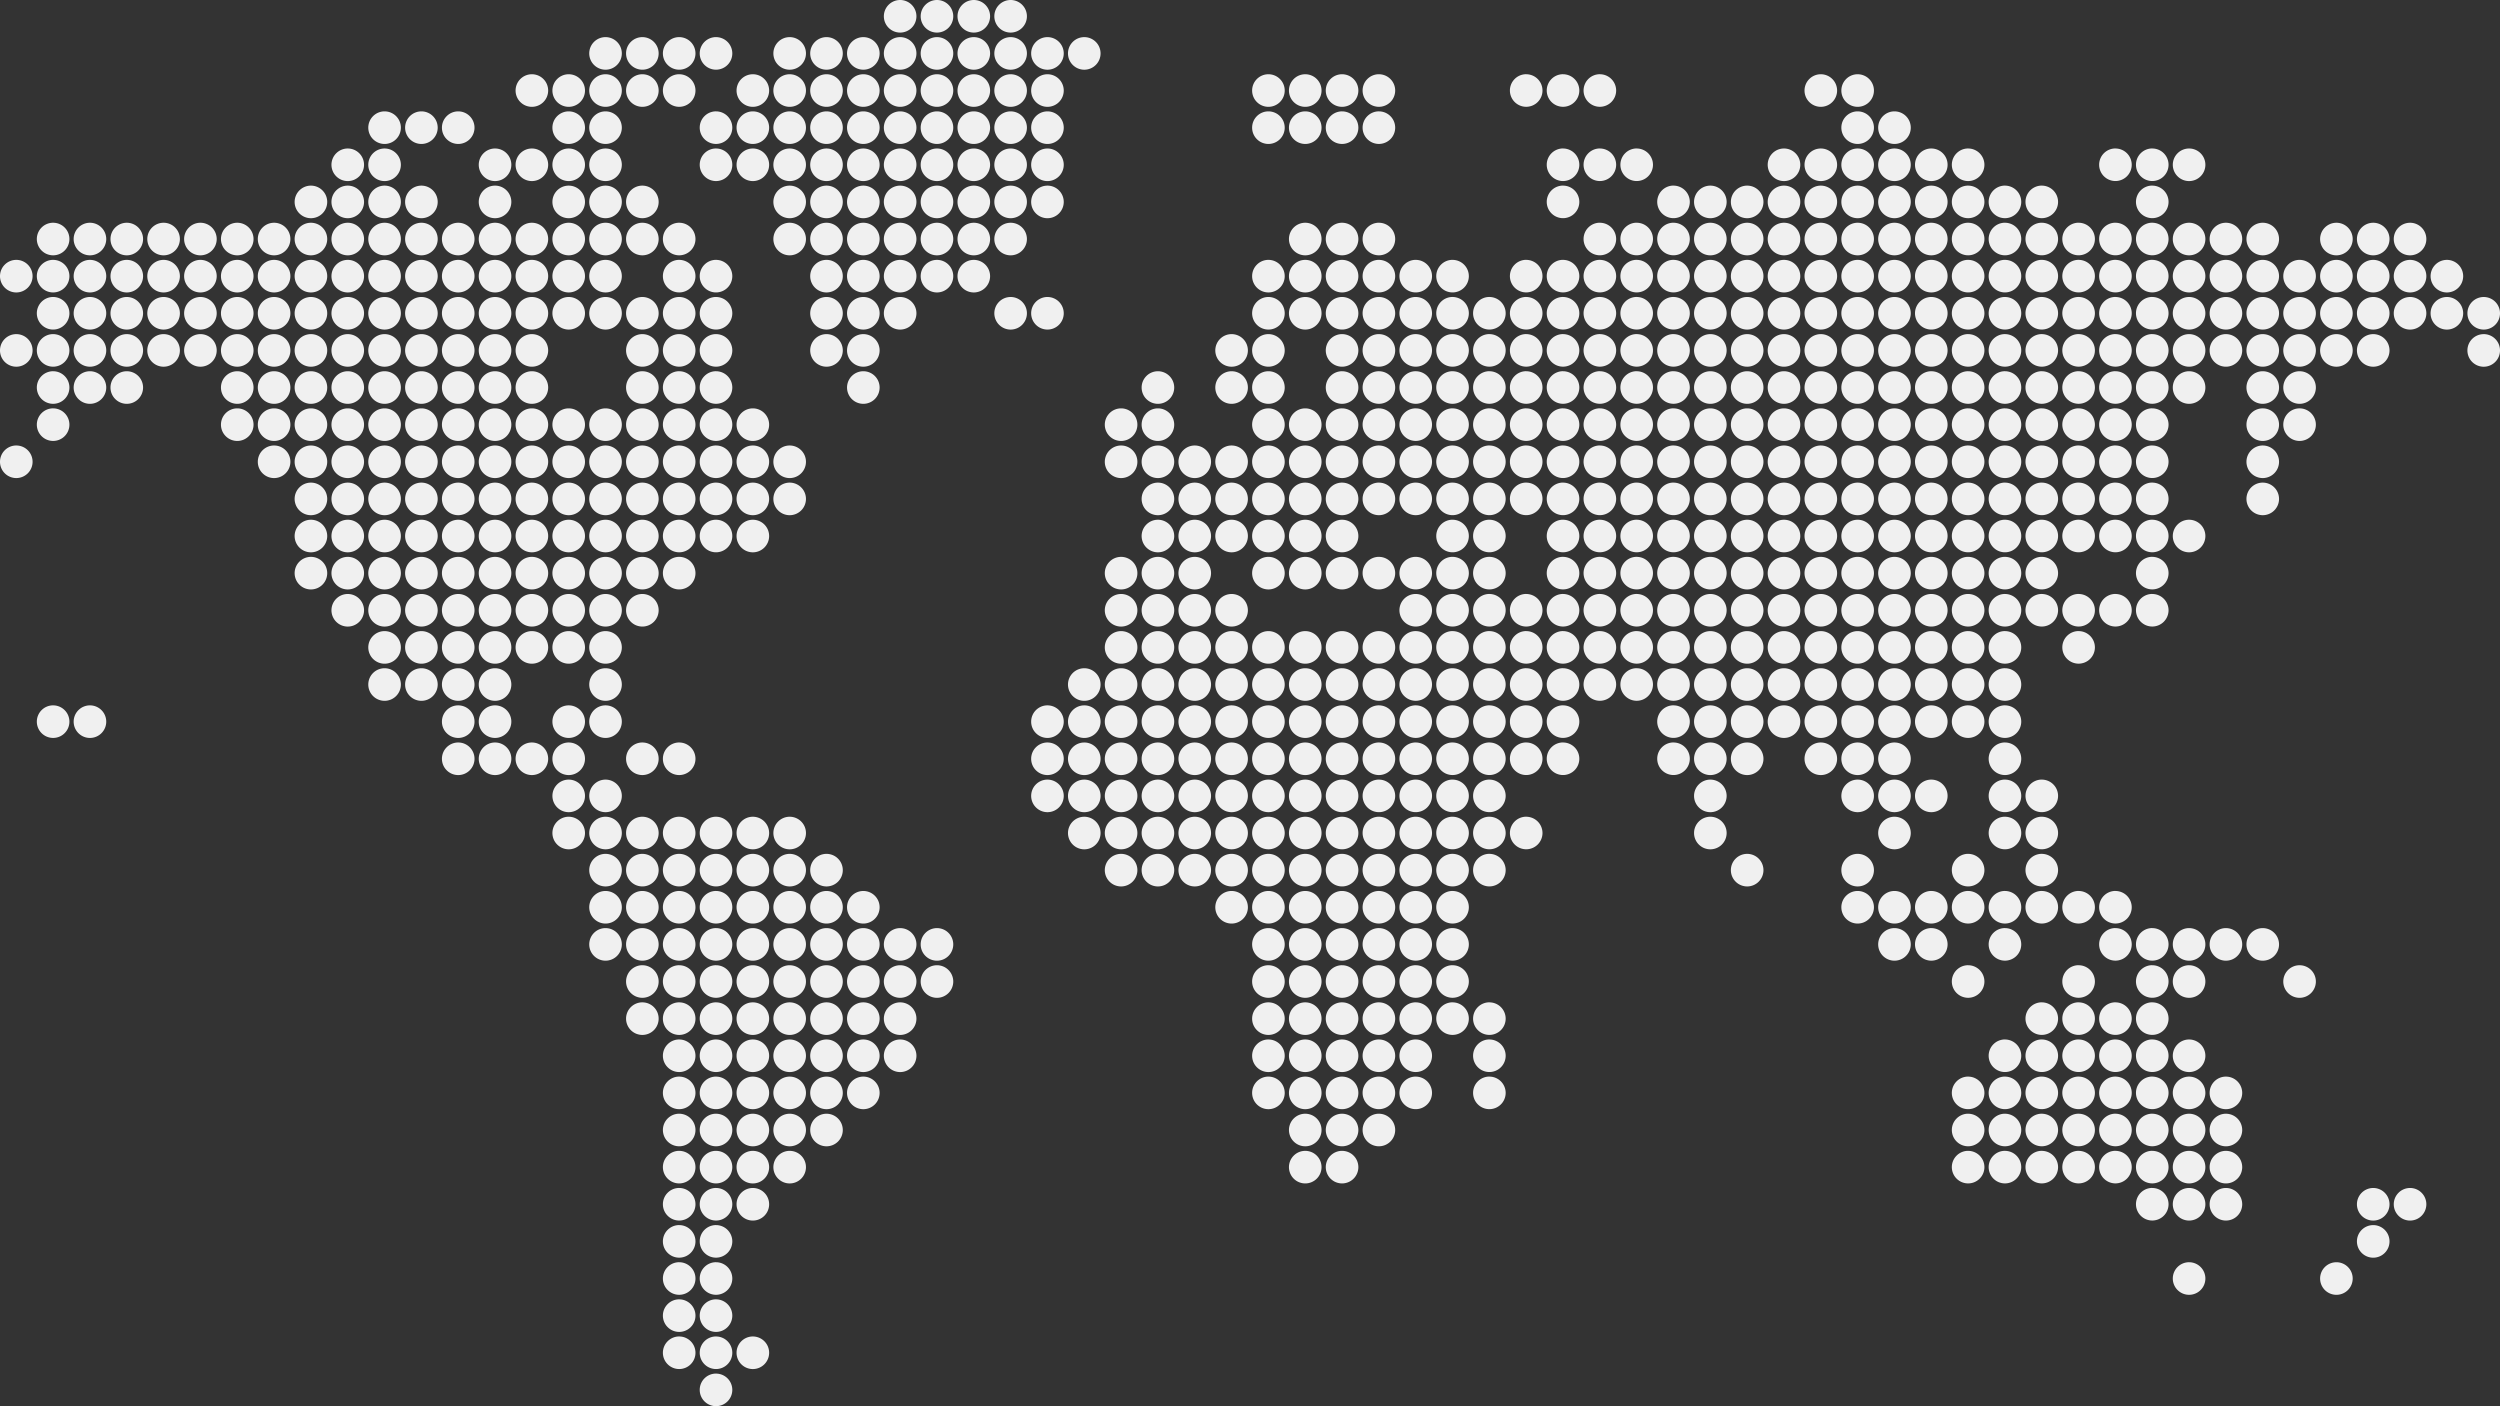 <svg xmlns="http://www.w3.org/2000/svg" width="877.809" height="493.745" viewBox="0 0 877.809 493.745">
  <rect x="0" y="0" width="877.809" height="493.745" fill="#333333" stroke="none"/>
  <path id="map" d="M24.778,325.919a5.72,5.72,0,1,0,5.72,5.72A5.721,5.721,0,0,0,24.778,325.919Zm0,26.071a5.72,5.72,0,1,0,5.72,5.72A5.721,5.721,0,0,0,24.778,351.99Zm0,39.1a5.72,5.72,0,1,0,5.72,5.72A5.721,5.721,0,0,0,24.778,391.095Zm12.933-78.211a5.72,5.72,0,1,0,5.72,5.72A5.721,5.721,0,0,0,37.711,312.884Zm0,13.035a5.72,5.72,0,1,0,5.72,5.72A5.722,5.722,0,0,0,37.711,325.919Zm0,13.035a5.72,5.72,0,1,0,5.72,5.72A5.722,5.722,0,0,0,37.711,338.954Zm0,13.036a5.72,5.72,0,1,0,5.72,5.72A5.722,5.722,0,0,0,37.711,351.99Zm0,13.033a5.72,5.72,0,1,0,5.72,5.72A5.722,5.722,0,0,0,37.711,365.023Zm0,13.037a5.72,5.72,0,1,0,5.72,5.72A5.722,5.722,0,0,0,37.711,378.06Zm0,104.281a5.72,5.72,0,1,0,5.72,5.72A5.722,5.722,0,0,0,37.711,482.341ZM50.642,312.884a5.72,5.72,0,1,0,5.72,5.72A5.72,5.72,0,0,0,50.642,312.884Zm0,13.035a5.72,5.72,0,1,0,5.72,5.72A5.721,5.721,0,0,0,50.642,325.919Zm0,13.035a5.72,5.72,0,1,0,5.72,5.72A5.721,5.721,0,0,0,50.642,338.954Zm0,13.036a5.72,5.72,0,1,0,5.72,5.72A5.721,5.721,0,0,0,50.642,351.99Zm0,13.033a5.72,5.72,0,1,0,5.72,5.72A5.721,5.721,0,0,0,50.642,365.023Zm0,117.318a5.72,5.72,0,1,0,5.72,5.72A5.721,5.721,0,0,0,50.642,482.341ZM63.573,312.884a5.72,5.72,0,1,0,5.72,5.72A5.721,5.721,0,0,0,63.573,312.884Zm0,13.035a5.72,5.72,0,1,0,5.72,5.72A5.722,5.722,0,0,0,63.573,325.919Zm0,13.035a5.72,5.72,0,1,0,5.72,5.72A5.722,5.722,0,0,0,63.573,338.954Zm0,13.036a5.72,5.72,0,1,0,5.72,5.72A5.722,5.722,0,0,0,63.573,351.99Zm0,13.033a5.72,5.72,0,1,0,5.72,5.72A5.722,5.722,0,0,0,63.573,365.023ZM76.5,312.884a5.72,5.72,0,1,0,5.72,5.72A5.721,5.721,0,0,0,76.5,312.884Zm0,13.035a5.72,5.72,0,1,0,5.72,5.72A5.722,5.722,0,0,0,76.5,325.919Zm0,13.035a5.72,5.72,0,1,0,5.72,5.72A5.722,5.722,0,0,0,76.5,338.954Zm0,13.036a5.72,5.72,0,1,0,5.72,5.72A5.722,5.722,0,0,0,76.5,351.99Zm12.929-39.106a5.72,5.72,0,1,0,5.72,5.72A5.72,5.72,0,0,0,89.433,312.884Zm0,13.035a5.72,5.72,0,1,0,5.72,5.72A5.721,5.721,0,0,0,89.433,325.919Zm0,13.035a5.72,5.72,0,1,0,5.72,5.72A5.721,5.721,0,0,0,89.433,338.954Zm0,13.036a5.72,5.72,0,1,0,5.72,5.72A5.721,5.721,0,0,0,89.433,351.99Zm12.933-39.106a5.72,5.72,0,1,0,5.72,5.72A5.721,5.721,0,0,0,102.366,312.884Zm0,13.035a5.72,5.72,0,1,0,5.72,5.72A5.722,5.722,0,0,0,102.366,325.919Zm0,13.035a5.72,5.72,0,1,0,5.72,5.72A5.722,5.722,0,0,0,102.366,338.954Zm0,13.036a5.72,5.72,0,1,0,5.72,5.72A5.722,5.722,0,0,0,102.366,351.99Zm0,13.033a5.72,5.72,0,1,0,5.72,5.72A5.722,5.722,0,0,0,102.366,365.023Zm0,13.037a5.72,5.72,0,1,0,5.72,5.72A5.722,5.722,0,0,0,102.366,378.06ZM115.3,312.884a5.72,5.72,0,1,0,5.72,5.72A5.72,5.72,0,0,0,115.3,312.884Zm0,13.035a5.72,5.72,0,1,0,5.72,5.72A5.721,5.721,0,0,0,115.3,325.919Zm0,13.035a5.72,5.72,0,1,0,5.72,5.72A5.721,5.721,0,0,0,115.3,338.954Zm0,13.036a5.72,5.72,0,1,0,5.72,5.72A5.721,5.721,0,0,0,115.3,351.99Zm0,13.033a5.72,5.72,0,1,0,5.72,5.72A5.721,5.721,0,0,0,115.3,365.023Zm0,13.037a5.72,5.72,0,1,0,5.72,5.72A5.721,5.721,0,0,0,115.3,378.06Zm0,13.035a5.72,5.72,0,1,0,5.72,5.72A5.72,5.72,0,0,0,115.3,391.095Zm12.931-91.246a5.72,5.72,0,1,0,5.72,5.72A5.721,5.721,0,0,0,128.226,299.849Zm0,13.035a5.72,5.72,0,1,0,5.72,5.72A5.72,5.72,0,0,0,128.226,312.884Zm0,13.035a5.72,5.72,0,1,0,5.72,5.72A5.721,5.721,0,0,0,128.226,325.919Zm0,13.035a5.72,5.72,0,1,0,5.72,5.72A5.721,5.721,0,0,0,128.226,338.954Zm0,13.036a5.72,5.72,0,1,0,5.72,5.72A5.721,5.721,0,0,0,128.226,351.99Zm0,13.033a5.72,5.72,0,1,0,5.72,5.72A5.721,5.721,0,0,0,128.226,365.023Zm0,13.037a5.72,5.72,0,1,0,5.72,5.72A5.721,5.721,0,0,0,128.226,378.06Zm0,13.035a5.72,5.72,0,1,0,5.72,5.72A5.721,5.721,0,0,0,128.226,391.095Zm0,13.035a5.72,5.72,0,1,0,5.72,5.72A5.721,5.721,0,0,0,128.226,404.13Zm0,13.035a5.72,5.72,0,1,0,5.72,5.72A5.721,5.721,0,0,0,128.226,417.165Zm0,13.036a5.72,5.72,0,1,0,5.72,5.72A5.721,5.721,0,0,0,128.226,430.2Zm12.931-143.389a5.72,5.72,0,1,0,5.72,5.72A5.721,5.721,0,0,0,141.157,286.812Zm0,13.037a5.72,5.72,0,1,0,5.72,5.72A5.721,5.721,0,0,0,141.157,299.849Zm0,13.035a5.72,5.72,0,1,0,5.72,5.72A5.72,5.72,0,0,0,141.157,312.884Zm0,13.035a5.72,5.72,0,1,0,5.72,5.72A5.721,5.721,0,0,0,141.157,325.919Zm0,13.035a5.72,5.72,0,1,0,5.72,5.72A5.721,5.721,0,0,0,141.157,338.954Zm0,13.036a5.72,5.72,0,1,0,5.72,5.72A5.721,5.721,0,0,0,141.157,351.99Zm0,13.033a5.72,5.72,0,1,0,5.72,5.72A5.721,5.721,0,0,0,141.157,365.023Zm0,13.037a5.72,5.72,0,1,0,5.72,5.72A5.721,5.721,0,0,0,141.157,378.06Zm0,13.035a5.72,5.72,0,1,0,5.72,5.72A5.721,5.721,0,0,0,141.157,391.095Zm0,13.035a5.72,5.72,0,1,0,5.72,5.72A5.721,5.721,0,0,0,141.157,404.13Zm0,13.035a5.72,5.72,0,1,0,5.72,5.72A5.721,5.721,0,0,0,141.157,417.165Zm0,13.036a5.72,5.72,0,1,0,5.72,5.72A5.721,5.721,0,0,0,141.157,430.2Zm0,13.035a5.72,5.72,0,1,0,5.72,5.72A5.721,5.721,0,0,0,141.157,443.236Zm12.931-169.459a5.72,5.72,0,1,0,5.72,5.72A5.721,5.721,0,0,0,154.088,273.777Zm0,13.035a5.72,5.72,0,1,0,5.72,5.72A5.721,5.721,0,0,0,154.088,286.812Zm0,13.037a5.72,5.72,0,1,0,5.72,5.72A5.721,5.721,0,0,0,154.088,299.849Zm0,13.035a5.72,5.72,0,1,0,5.72,5.72A5.72,5.72,0,0,0,154.088,312.884Zm0,13.035a5.72,5.72,0,1,0,5.72,5.72A5.721,5.721,0,0,0,154.088,325.919Zm0,13.035a5.72,5.72,0,1,0,5.72,5.72A5.721,5.721,0,0,0,154.088,338.954Zm0,13.036a5.72,5.72,0,1,0,5.72,5.72A5.721,5.721,0,0,0,154.088,351.99Zm0,13.033a5.72,5.72,0,1,0,5.72,5.72A5.721,5.721,0,0,0,154.088,365.023Zm0,13.037a5.72,5.72,0,1,0,5.72,5.72A5.721,5.721,0,0,0,154.088,378.06Zm0,13.035a5.72,5.72,0,1,0,5.72,5.72A5.721,5.721,0,0,0,154.088,391.095Zm0,13.035a5.72,5.72,0,1,0,5.72,5.72A5.721,5.721,0,0,0,154.088,404.13Zm0,13.035a5.72,5.72,0,1,0,5.72,5.72A5.721,5.721,0,0,0,154.088,417.165Zm0,13.036a5.72,5.72,0,1,0,5.72,5.72A5.721,5.721,0,0,0,154.088,430.2Zm0,13.035a5.72,5.72,0,1,0,5.72,5.72A5.721,5.721,0,0,0,154.088,443.236Zm0,13.035a5.72,5.72,0,1,0,5.72,5.72A5.72,5.72,0,0,0,154.088,456.271Zm0,13.035a5.72,5.72,0,1,0,5.72,5.72A5.721,5.721,0,0,0,154.088,469.306Zm12.931-195.529a5.72,5.72,0,1,0,5.72,5.72A5.721,5.721,0,0,0,167.019,273.777Zm0,26.071a5.72,5.72,0,1,0,5.72,5.72A5.721,5.721,0,0,0,167.019,299.849Zm0,13.035a5.72,5.72,0,1,0,5.72,5.72A5.72,5.72,0,0,0,167.019,312.884Zm0,13.035a5.72,5.72,0,1,0,5.72,5.72A5.721,5.721,0,0,0,167.019,325.919Zm0,13.035a5.72,5.72,0,1,0,5.72,5.72A5.721,5.721,0,0,0,167.019,338.954Zm0,13.036a5.72,5.72,0,1,0,5.72,5.72A5.721,5.721,0,0,0,167.019,351.99Zm0,13.033a5.72,5.72,0,1,0,5.72,5.72A5.721,5.721,0,0,0,167.019,365.023Zm0,13.037a5.72,5.72,0,1,0,5.72,5.72A5.721,5.721,0,0,0,167.019,378.06Zm0,13.035a5.72,5.72,0,1,0,5.72,5.72A5.721,5.721,0,0,0,167.019,391.095Zm0,13.035a5.72,5.72,0,1,0,5.72,5.72A5.721,5.721,0,0,0,167.019,404.13Zm0,13.035a5.72,5.72,0,1,0,5.72,5.72A5.721,5.721,0,0,0,167.019,417.165Zm0,13.036a5.72,5.72,0,1,0,5.72,5.72A5.721,5.721,0,0,0,167.019,430.2Zm0,13.035a5.72,5.72,0,1,0,5.72,5.72A5.721,5.721,0,0,0,167.019,443.236Zm0,13.035a5.72,5.72,0,1,0,5.72,5.72A5.72,5.72,0,0,0,167.019,456.271Zm0,13.035a5.72,5.72,0,1,0,5.72,5.72A5.721,5.721,0,0,0,167.019,469.306ZM179.95,273.777a5.72,5.72,0,1,0,5.72,5.72A5.722,5.722,0,0,0,179.95,273.777Zm0,39.106a5.72,5.72,0,1,0,5.72,5.72A5.721,5.721,0,0,0,179.95,312.884Zm0,13.035a5.72,5.72,0,1,0,5.72,5.72A5.722,5.722,0,0,0,179.95,325.919Zm0,13.035a5.72,5.72,0,1,0,5.72,5.72A5.722,5.722,0,0,0,179.95,338.954Zm0,13.036a5.72,5.72,0,1,0,5.72,5.72A5.722,5.722,0,0,0,179.95,351.99Zm0,13.033a5.72,5.72,0,1,0,5.72,5.72A5.722,5.722,0,0,0,179.95,365.023Zm0,13.037a5.72,5.72,0,1,0,5.72,5.72A5.722,5.722,0,0,0,179.95,378.06Zm0,13.035a5.72,5.72,0,1,0,5.72,5.72A5.722,5.722,0,0,0,179.95,391.095Zm0,13.035a5.72,5.72,0,1,0,5.72,5.72A5.722,5.722,0,0,0,179.95,404.13Zm0,13.035a5.72,5.72,0,1,0,5.72,5.72A5.722,5.722,0,0,0,179.95,417.165Zm0,13.036a5.72,5.72,0,1,0,5.72,5.72A5.722,5.722,0,0,0,179.95,430.2Zm0,13.035a5.72,5.72,0,1,0,5.72,5.72A5.722,5.722,0,0,0,179.95,443.236Zm0,13.035a5.72,5.72,0,1,0,5.72,5.72A5.721,5.721,0,0,0,179.95,456.271Zm0,13.035a5.72,5.72,0,1,0,5.72,5.72A5.722,5.722,0,0,0,179.95,469.306Zm0,13.035a5.72,5.72,0,1,0,5.72,5.72A5.722,5.722,0,0,0,179.95,482.341Zm0,13.036a5.72,5.72,0,1,0,5.72,5.72A5.722,5.722,0,0,0,179.95,495.377Zm12.931-208.565a5.72,5.72,0,1,0,5.719,5.72A5.721,5.721,0,0,0,192.881,286.812Zm0,13.037a5.72,5.72,0,1,0,5.719,5.72A5.721,5.721,0,0,0,192.881,299.849Zm0,13.035a5.72,5.72,0,1,0,5.719,5.72A5.72,5.72,0,0,0,192.881,312.884Zm0,13.035a5.72,5.72,0,1,0,5.719,5.72A5.721,5.721,0,0,0,192.881,325.919Zm0,13.035a5.72,5.72,0,1,0,5.719,5.72A5.721,5.721,0,0,0,192.881,338.954Zm0,13.036a5.72,5.72,0,1,0,5.719,5.72A5.721,5.721,0,0,0,192.881,351.99Zm0,13.033a5.72,5.72,0,1,0,5.719,5.72A5.721,5.721,0,0,0,192.881,365.023Zm0,13.037a5.72,5.72,0,1,0,5.719,5.72A5.721,5.721,0,0,0,192.881,378.06Zm0,13.035a5.72,5.72,0,1,0,5.719,5.72A5.721,5.721,0,0,0,192.881,391.095Zm0,13.035a5.72,5.72,0,1,0,5.719,5.72A5.721,5.721,0,0,0,192.881,404.13Zm0,13.035a5.72,5.72,0,1,0,5.719,5.72A5.721,5.721,0,0,0,192.881,417.165Zm0,13.036a5.72,5.72,0,1,0,5.719,5.72A5.721,5.721,0,0,0,192.881,430.2Zm0,13.035a5.72,5.72,0,1,0,5.719,5.72A5.721,5.721,0,0,0,192.881,443.236Zm0,13.035a5.72,5.72,0,1,0,5.719,5.72A5.72,5.72,0,0,0,192.881,456.271Zm0,13.035a5.72,5.72,0,1,0,5.719,5.72A5.721,5.721,0,0,0,192.881,469.306Zm0,13.035a5.72,5.72,0,1,0,5.719,5.72A5.721,5.721,0,0,0,192.881,482.341Zm0,13.036a5.72,5.72,0,1,0,5.719,5.72A5.721,5.721,0,0,0,192.881,495.377Zm12.931-234.635a5.72,5.72,0,1,0,5.72,5.72A5.72,5.72,0,0,0,205.812,260.742Zm0,26.07a5.72,5.72,0,1,0,5.72,5.72A5.721,5.721,0,0,0,205.812,286.812Zm0,26.071a5.72,5.72,0,1,0,5.72,5.72A5.72,5.72,0,0,0,205.812,312.884Zm0,13.035a5.72,5.72,0,1,0,5.72,5.72A5.721,5.721,0,0,0,205.812,325.919Zm0,13.035a5.72,5.72,0,1,0,5.72,5.72A5.721,5.721,0,0,0,205.812,338.954Zm0,13.036a5.72,5.72,0,1,0,5.72,5.72A5.721,5.721,0,0,0,205.812,351.99Zm0,13.033a5.72,5.72,0,1,0,5.72,5.72A5.721,5.721,0,0,0,205.812,365.023Zm0,13.037a5.72,5.72,0,1,0,5.72,5.72A5.721,5.721,0,0,0,205.812,378.06Zm0,13.035a5.72,5.72,0,1,0,5.72,5.72A5.721,5.721,0,0,0,205.812,391.095Zm0,13.035a5.72,5.72,0,1,0,5.72,5.72A5.721,5.721,0,0,0,205.812,404.13Zm0,13.035a5.72,5.72,0,1,0,5.72,5.72A5.721,5.721,0,0,0,205.812,417.165Zm0,13.036a5.72,5.72,0,1,0,5.72,5.72A5.721,5.721,0,0,0,205.812,430.2Zm0,13.035a5.72,5.72,0,1,0,5.72,5.72A5.721,5.721,0,0,0,205.812,443.236Zm0,13.035a5.72,5.72,0,1,0,5.72,5.72A5.72,5.72,0,0,0,205.812,456.271Zm0,39.106a5.72,5.72,0,1,0,5.72,5.72A5.721,5.721,0,0,0,205.812,495.377Zm12.931-234.635a5.72,5.72,0,1,0,5.72,5.72A5.72,5.72,0,0,0,218.743,260.742Zm0,13.035a5.72,5.72,0,1,0,5.72,5.72A5.721,5.721,0,0,0,218.743,273.777Zm0,13.035a5.72,5.72,0,1,0,5.72,5.72A5.721,5.721,0,0,0,218.743,286.812Zm0,13.037a5.72,5.72,0,1,0,5.72,5.72A5.721,5.721,0,0,0,218.743,299.849Zm0,13.035a5.72,5.72,0,1,0,5.72,5.72A5.72,5.72,0,0,0,218.743,312.884Zm0,13.035a5.72,5.72,0,1,0,5.72,5.72A5.721,5.721,0,0,0,218.743,325.919Zm0,13.035a5.72,5.72,0,1,0,5.72,5.72A5.721,5.721,0,0,0,218.743,338.954Zm0,39.106a5.72,5.72,0,1,0,5.72,5.72A5.721,5.721,0,0,0,218.743,378.06Zm0,13.035a5.72,5.72,0,1,0,5.72,5.72A5.721,5.721,0,0,0,218.743,391.095Zm0,13.035a5.72,5.72,0,1,0,5.72,5.72A5.721,5.721,0,0,0,218.743,404.13Zm0,13.035a5.72,5.72,0,1,0,5.72,5.72A5.721,5.721,0,0,0,218.743,417.165Zm0,13.036a5.72,5.72,0,1,0,5.72,5.72A5.721,5.721,0,0,0,218.743,430.2Zm0,13.035a5.72,5.72,0,1,0,5.72,5.72A5.721,5.721,0,0,0,218.743,443.236Zm0,13.035a5.72,5.72,0,1,0,5.72,5.72A5.72,5.72,0,0,0,218.743,456.271Zm0,26.07a5.72,5.72,0,1,0,5.72,5.72A5.721,5.721,0,0,0,218.743,482.341Zm0,13.036a5.72,5.72,0,1,0,5.72,5.72A5.721,5.721,0,0,0,218.743,495.377Zm0,13.035a5.719,5.719,0,1,0,5.72,5.72A5.72,5.72,0,0,0,218.743,508.412Zm0,13.036a5.719,5.719,0,1,0,5.72,5.72A5.721,5.721,0,0,0,218.743,521.449Zm12.931-273.741a5.72,5.72,0,1,0,5.72,5.72A5.721,5.721,0,0,0,231.674,247.707Zm0,13.035a5.72,5.72,0,1,0,5.72,5.72A5.72,5.72,0,0,0,231.674,260.742Zm0,13.035a5.72,5.72,0,1,0,5.72,5.72A5.721,5.721,0,0,0,231.674,273.777Zm0,13.035a5.72,5.72,0,1,0,5.72,5.72A5.721,5.721,0,0,0,231.674,286.812Zm0,13.037a5.72,5.72,0,1,0,5.72,5.72A5.721,5.721,0,0,0,231.674,299.849Zm0,13.035a5.72,5.72,0,1,0,5.72,5.72A5.72,5.72,0,0,0,231.674,312.884Zm0,13.035a5.72,5.72,0,1,0,5.72,5.72A5.721,5.721,0,0,0,231.674,325.919Zm0,13.035a5.72,5.72,0,1,0,5.72,5.72A5.721,5.721,0,0,0,231.674,338.954Zm0,39.106a5.72,5.72,0,1,0,5.72,5.72A5.721,5.721,0,0,0,231.674,378.06Zm0,13.035a5.72,5.72,0,1,0,5.72,5.72A5.721,5.721,0,0,0,231.674,391.095Zm0,13.035a5.72,5.72,0,1,0,5.72,5.72A5.721,5.721,0,0,0,231.674,404.13Zm0,13.035a5.72,5.72,0,1,0,5.72,5.72A5.721,5.721,0,0,0,231.674,417.165Zm0,13.036a5.72,5.72,0,1,0,5.72,5.72A5.721,5.721,0,0,0,231.674,430.2Zm0,13.035a5.72,5.72,0,1,0,5.72,5.72A5.721,5.721,0,0,0,231.674,443.236Zm0,13.035a5.72,5.72,0,1,0,5.72,5.72A5.72,5.72,0,0,0,231.674,456.271Zm0,13.035a5.72,5.72,0,1,0,5.72,5.72A5.721,5.721,0,0,0,231.674,469.306Zm0,13.035a5.72,5.72,0,1,0,5.72,5.72A5.721,5.721,0,0,0,231.674,482.341Zm0,26.071a5.719,5.719,0,1,0,5.72,5.72A5.721,5.721,0,0,0,231.674,508.412Zm0,13.036a5.719,5.719,0,1,0,5.72,5.72A5.721,5.721,0,0,0,231.674,521.449Zm0,13.035a5.72,5.72,0,1,0,5.72,5.719A5.719,5.719,0,0,0,231.674,534.484Zm0,13.033a5.72,5.72,0,1,0,5.72,5.72A5.721,5.721,0,0,0,231.674,547.517Zm0,13.036a5.72,5.72,0,1,0,5.72,5.72A5.721,5.721,0,0,0,231.674,560.553Zm12.931-312.846a5.72,5.72,0,1,0,5.72,5.72A5.722,5.722,0,0,0,244.605,247.707Zm0,13.035a5.72,5.72,0,1,0,5.72,5.72A5.721,5.721,0,0,0,244.605,260.742Zm0,39.106a5.72,5.72,0,1,0,5.72,5.72A5.722,5.722,0,0,0,244.605,299.849Zm0,13.035a5.72,5.72,0,1,0,5.72,5.72A5.721,5.721,0,0,0,244.605,312.884Zm0,26.07a5.72,5.72,0,1,0,5.72,5.72A5.722,5.722,0,0,0,244.605,338.954Zm0,13.036a5.72,5.72,0,1,0,5.72,5.72A5.722,5.722,0,0,0,244.605,351.99Zm0,13.033a5.72,5.72,0,1,0,5.72,5.72A5.722,5.722,0,0,0,244.605,365.023Zm0,13.037a5.72,5.72,0,1,0,5.72,5.72A5.722,5.722,0,0,0,244.605,378.06Zm0,13.035a5.72,5.72,0,1,0,5.72,5.72A5.722,5.722,0,0,0,244.605,391.095Zm0,13.035a5.72,5.72,0,1,0,5.72,5.72A5.722,5.722,0,0,0,244.605,404.13Zm0,13.035a5.72,5.72,0,1,0,5.72,5.72A5.722,5.722,0,0,0,244.605,417.165Zm0,13.036a5.72,5.72,0,1,0,5.72,5.72A5.722,5.722,0,0,0,244.605,430.2Zm0,13.035a5.72,5.72,0,1,0,5.72,5.72A5.722,5.722,0,0,0,244.605,443.236Zm0,52.141a5.72,5.72,0,1,0,5.72,5.72A5.722,5.722,0,0,0,244.605,495.377Zm0,26.071a5.719,5.719,0,1,0,5.72,5.72A5.722,5.722,0,0,0,244.605,521.449Zm0,13.035a5.72,5.72,0,1,0,5.72,5.719A5.721,5.721,0,0,0,244.605,534.484Zm0,13.033a5.72,5.72,0,1,0,5.72,5.72A5.722,5.722,0,0,0,244.605,547.517Zm0,13.036a5.72,5.72,0,1,0,5.72,5.72A5.722,5.722,0,0,0,244.605,560.553Zm0,13.035a5.72,5.72,0,1,0,5.72,5.72A5.722,5.722,0,0,0,244.605,573.589Zm0,13.035a5.72,5.72,0,1,0,5.72,5.72A5.722,5.722,0,0,0,244.605,586.623Zm12.931-338.916a5.72,5.72,0,1,0,5.72,5.72A5.721,5.721,0,0,0,257.536,247.707Zm0,13.035a5.72,5.72,0,1,0,5.72,5.72A5.72,5.72,0,0,0,257.536,260.742Zm0,52.141a5.72,5.72,0,1,0,5.72,5.72A5.72,5.72,0,0,0,257.536,312.884Zm0,13.035a5.72,5.72,0,1,0,5.72,5.72A5.721,5.721,0,0,0,257.536,325.919Zm0,13.035a5.72,5.72,0,1,0,5.72,5.72A5.721,5.721,0,0,0,257.536,338.954Zm0,13.036a5.72,5.72,0,1,0,5.72,5.72A5.721,5.721,0,0,0,257.536,351.99Zm0,13.033a5.72,5.72,0,1,0,5.72,5.72A5.721,5.721,0,0,0,257.536,365.023Zm0,13.037a5.72,5.72,0,1,0,5.72,5.72A5.721,5.721,0,0,0,257.536,378.06Zm0,13.035a5.72,5.72,0,1,0,5.72,5.72A5.721,5.721,0,0,0,257.536,391.095Zm0,13.035a5.72,5.72,0,1,0,5.72,5.72A5.721,5.721,0,0,0,257.536,404.13Zm0,13.035a5.72,5.72,0,1,0,5.72,5.72A5.721,5.721,0,0,0,257.536,417.165Zm0,13.036a5.72,5.72,0,1,0,5.72,5.72A5.721,5.721,0,0,0,257.536,430.2Zm0,65.176a5.72,5.72,0,1,0,5.72,5.72A5.721,5.721,0,0,0,257.536,495.377Zm0,26.071a5.719,5.719,0,1,0,5.72,5.72A5.721,5.721,0,0,0,257.536,521.449Zm0,13.035a5.72,5.72,0,1,0,5.72,5.719A5.719,5.719,0,0,0,257.536,534.484Zm0,13.033a5.72,5.72,0,1,0,5.72,5.72A5.721,5.721,0,0,0,257.536,547.517Zm0,13.036a5.72,5.72,0,1,0,5.72,5.72A5.721,5.721,0,0,0,257.536,560.553Zm0,13.035a5.72,5.72,0,1,0,5.72,5.72A5.721,5.721,0,0,0,257.536,573.589Zm0,13.035a5.72,5.72,0,1,0,5.72,5.72A5.721,5.721,0,0,0,257.536,586.623Zm0,13.036a5.72,5.72,0,1,0,5.72,5.72A5.721,5.721,0,0,0,257.536,599.66Zm0,13.035a5.72,5.72,0,1,0,5.72,5.72A5.721,5.721,0,0,0,257.536,612.695Zm0,13.035a5.719,5.719,0,1,0,5.72,5.72A5.721,5.721,0,0,0,257.536,625.73Zm0,13.036a5.72,5.72,0,1,0,5.72,5.719A5.719,5.719,0,0,0,257.536,638.766Zm0,13.034a5.72,5.72,0,1,0,5.72,5.72A5.721,5.721,0,0,0,257.536,651.8Zm0,13.035a5.72,5.72,0,1,0,5.72,5.72A5.721,5.721,0,0,0,257.536,664.835Zm0,13.036a5.72,5.72,0,1,0,5.72,5.72A5.721,5.721,0,0,0,257.536,677.871Zm0,13.035a5.72,5.72,0,1,0,5.72,5.72A5.721,5.721,0,0,0,257.536,690.906Zm0,13.035a5.72,5.72,0,1,0,5.72,5.72A5.721,5.721,0,0,0,257.536,703.941Zm12.931-456.233a5.72,5.72,0,1,0,5.72,5.72A5.721,5.721,0,0,0,270.467,247.707Zm0,26.07a5.72,5.72,0,1,0,5.72,5.72A5.721,5.721,0,0,0,270.467,273.777Zm0,13.035a5.72,5.72,0,1,0,5.72,5.72A5.721,5.721,0,0,0,270.467,286.812Zm0,39.106a5.72,5.72,0,1,0,5.72,5.72A5.721,5.721,0,0,0,270.467,325.919Zm0,13.035a5.72,5.72,0,1,0,5.72,5.72A5.721,5.721,0,0,0,270.467,338.954Zm0,13.036a5.72,5.72,0,1,0,5.72,5.72A5.721,5.721,0,0,0,270.467,351.99Zm0,13.033a5.72,5.72,0,1,0,5.72,5.72A5.721,5.721,0,0,0,270.467,365.023Zm0,13.037a5.72,5.72,0,1,0,5.72,5.72A5.721,5.721,0,0,0,270.467,378.06Zm0,13.035a5.72,5.72,0,1,0,5.72,5.72A5.721,5.721,0,0,0,270.467,391.095Zm0,13.035a5.72,5.72,0,1,0,5.72,5.72A5.721,5.721,0,0,0,270.467,404.13Zm0,13.035a5.72,5.72,0,1,0,5.72,5.72A5.721,5.721,0,0,0,270.467,417.165Zm0,104.284a5.719,5.719,0,1,0,5.72,5.72A5.721,5.721,0,0,0,270.467,521.449Zm0,13.035a5.72,5.72,0,1,0,5.72,5.719A5.719,5.719,0,0,0,270.467,534.484Zm0,13.033a5.72,5.72,0,1,0,5.72,5.72A5.721,5.721,0,0,0,270.467,547.517Zm0,13.036a5.72,5.72,0,1,0,5.72,5.72A5.721,5.721,0,0,0,270.467,560.553Zm0,13.035a5.72,5.72,0,1,0,5.72,5.72A5.721,5.721,0,0,0,270.467,573.589Zm0,13.035a5.72,5.72,0,1,0,5.72,5.72A5.721,5.721,0,0,0,270.467,586.623Zm0,13.036a5.72,5.72,0,1,0,5.72,5.72A5.721,5.721,0,0,0,270.467,599.66Zm0,13.035a5.72,5.72,0,1,0,5.72,5.72A5.721,5.721,0,0,0,270.467,612.695Zm0,13.035a5.719,5.719,0,1,0,5.72,5.72A5.721,5.721,0,0,0,270.467,625.73Zm0,13.036a5.72,5.72,0,1,0,5.72,5.719A5.719,5.719,0,0,0,270.467,638.766Zm0,13.034a5.72,5.72,0,1,0,5.72,5.72A5.721,5.721,0,0,0,270.467,651.8Zm0,13.035a5.72,5.72,0,1,0,5.72,5.72A5.721,5.721,0,0,0,270.467,664.835Zm0,13.036a5.72,5.72,0,1,0,5.72,5.72A5.721,5.721,0,0,0,270.467,677.871Zm0,13.035a5.72,5.72,0,1,0,5.72,5.72A5.721,5.721,0,0,0,270.467,690.906Zm0,13.035a5.72,5.72,0,1,0,5.72,5.72A5.721,5.721,0,0,0,270.467,703.941Zm0,13.036a5.72,5.72,0,1,0,5.72,5.72A5.721,5.721,0,0,0,270.467,716.977ZM283.4,260.742a5.72,5.72,0,1,0,5.72,5.72A5.72,5.72,0,0,0,283.4,260.742Zm0,13.035a5.72,5.72,0,1,0,5.72,5.72A5.721,5.721,0,0,0,283.4,273.777Zm0,13.035a5.72,5.72,0,1,0,5.72,5.72A5.721,5.721,0,0,0,283.4,286.812Zm0,91.248a5.72,5.72,0,1,0,5.72,5.72A5.721,5.721,0,0,0,283.4,378.06Zm0,13.035a5.72,5.72,0,1,0,5.72,5.72A5.721,5.721,0,0,0,283.4,391.095Zm0,13.035a5.72,5.72,0,1,0,5.72,5.72A5.721,5.721,0,0,0,283.4,404.13Zm0,13.035a5.72,5.72,0,1,0,5.72,5.72A5.721,5.721,0,0,0,283.4,417.165Zm0,104.284a5.719,5.719,0,1,0,5.72,5.72A5.721,5.721,0,0,0,283.4,521.449Zm0,13.035a5.72,5.72,0,1,0,5.72,5.719A5.719,5.719,0,0,0,283.4,534.484Zm0,13.033a5.72,5.72,0,1,0,5.72,5.72A5.721,5.721,0,0,0,283.4,547.517Zm0,13.036a5.72,5.72,0,1,0,5.72,5.72A5.721,5.721,0,0,0,283.4,560.553Zm0,13.035a5.72,5.72,0,1,0,5.72,5.72A5.721,5.721,0,0,0,283.4,573.589Zm0,13.035a5.72,5.72,0,1,0,5.72,5.72A5.721,5.721,0,0,0,283.4,586.623Zm0,13.036a5.72,5.72,0,1,0,5.72,5.72A5.721,5.721,0,0,0,283.4,599.66Zm0,13.035a5.72,5.72,0,1,0,5.72,5.72A5.721,5.721,0,0,0,283.4,612.695Zm0,13.035a5.719,5.719,0,1,0,5.72,5.72A5.721,5.721,0,0,0,283.4,625.73Zm0,13.036a5.72,5.72,0,1,0,5.72,5.719A5.719,5.719,0,0,0,283.4,638.766Zm0,13.034a5.72,5.72,0,1,0,5.72,5.72A5.721,5.721,0,0,0,283.4,651.8Zm0,52.141a5.72,5.72,0,1,0,5.72,5.72A5.721,5.721,0,0,0,283.4,703.941Zm12.931-456.233a5.72,5.72,0,1,0,5.719,5.72A5.722,5.722,0,0,0,296.327,247.707Zm0,13.035a5.72,5.72,0,1,0,5.719,5.72A5.721,5.721,0,0,0,296.327,260.742Zm0,13.035a5.72,5.72,0,1,0,5.719,5.72A5.722,5.722,0,0,0,296.327,273.777Zm0,13.035a5.72,5.72,0,1,0,5.719,5.72A5.722,5.722,0,0,0,296.327,286.812Zm0,13.037a5.72,5.72,0,1,0,5.719,5.72A5.722,5.722,0,0,0,296.327,299.849Zm0,13.035a5.72,5.72,0,1,0,5.719,5.72A5.721,5.721,0,0,0,296.327,312.884Zm0,78.211a5.72,5.72,0,1,0,5.719,5.72A5.722,5.722,0,0,0,296.327,391.095Zm0,13.035a5.72,5.72,0,1,0,5.719,5.72A5.722,5.722,0,0,0,296.327,404.13Zm0,117.319a5.719,5.719,0,1,0,5.719,5.72A5.722,5.722,0,0,0,296.327,521.449Zm0,13.035a5.72,5.72,0,1,0,5.719,5.719A5.721,5.721,0,0,0,296.327,534.484Zm0,13.033a5.72,5.72,0,1,0,5.719,5.72A5.722,5.722,0,0,0,296.327,547.517Zm0,13.036a5.72,5.72,0,1,0,5.719,5.72A5.722,5.722,0,0,0,296.327,560.553Zm0,13.035a5.72,5.72,0,1,0,5.719,5.72A5.722,5.722,0,0,0,296.327,573.589Zm0,13.035a5.72,5.72,0,1,0,5.719,5.72A5.722,5.722,0,0,0,296.327,586.623Zm0,13.036a5.72,5.72,0,1,0,5.719,5.72A5.722,5.722,0,0,0,296.327,599.66Zm0,13.035a5.72,5.72,0,1,0,5.719,5.72A5.722,5.722,0,0,0,296.327,612.695Zm0,13.035a5.719,5.719,0,1,0,5.719,5.72A5.722,5.722,0,0,0,296.327,625.73Zm0,13.036a5.72,5.72,0,1,0,5.719,5.719A5.721,5.721,0,0,0,296.327,638.766Zm12.931-391.059a5.72,5.72,0,1,0,5.719,5.72A5.721,5.721,0,0,0,309.258,247.707Zm0,13.035a5.72,5.72,0,1,0,5.719,5.72A5.72,5.72,0,0,0,309.258,260.742Zm0,13.035a5.72,5.72,0,1,0,5.719,5.72A5.721,5.721,0,0,0,309.258,273.777Zm0,13.035a5.72,5.72,0,1,0,5.719,5.72A5.721,5.721,0,0,0,309.258,286.812Zm0,13.037a5.72,5.72,0,1,0,5.719,5.72A5.721,5.721,0,0,0,309.258,299.849Zm0,13.035a5.72,5.72,0,1,0,5.719,5.72A5.72,5.72,0,0,0,309.258,312.884Zm0,13.035a5.72,5.72,0,1,0,5.719,5.72A5.721,5.721,0,0,0,309.258,325.919Zm0,13.035a5.72,5.72,0,1,0,5.719,5.72A5.721,5.721,0,0,0,309.258,338.954Zm0,13.036a5.72,5.72,0,1,0,5.719,5.72A5.721,5.721,0,0,0,309.258,351.99Zm0,182.494a5.72,5.72,0,1,0,5.719,5.719A5.72,5.72,0,0,0,309.258,534.484Zm0,13.033a5.72,5.72,0,1,0,5.719,5.72A5.721,5.721,0,0,0,309.258,547.517Zm0,13.036a5.72,5.72,0,1,0,5.719,5.72A5.721,5.721,0,0,0,309.258,560.553Zm0,13.035a5.72,5.72,0,1,0,5.719,5.72A5.721,5.721,0,0,0,309.258,573.589Zm0,13.035a5.72,5.72,0,1,0,5.719,5.72A5.721,5.721,0,0,0,309.258,586.623Zm0,13.036a5.72,5.72,0,1,0,5.719,5.72A5.721,5.721,0,0,0,309.258,599.66Zm0,13.035a5.72,5.72,0,1,0,5.719,5.72A5.721,5.721,0,0,0,309.258,612.695Zm0,13.035a5.719,5.719,0,1,0,5.719,5.72A5.721,5.721,0,0,0,309.258,625.73Zm12.931-378.022a5.72,5.72,0,1,0,5.72,5.72A5.721,5.721,0,0,0,322.189,247.707Zm0,13.035a5.72,5.72,0,1,0,5.72,5.72A5.72,5.72,0,0,0,322.189,260.742Zm0,13.035a5.72,5.72,0,1,0,5.72,5.72A5.721,5.721,0,0,0,322.189,273.777Zm0,13.035a5.72,5.72,0,1,0,5.72,5.72A5.721,5.721,0,0,0,322.189,286.812Zm0,13.037a5.72,5.72,0,1,0,5.72,5.72A5.72,5.72,0,0,0,322.189,299.849Zm0,13.035a5.72,5.72,0,1,0,5.72,5.72A5.72,5.72,0,0,0,322.189,312.884Zm0,13.035a5.72,5.72,0,1,0,5.72,5.72A5.721,5.721,0,0,0,322.189,325.919Zm0,13.035a5.72,5.72,0,1,0,5.72,5.72A5.721,5.721,0,0,0,322.189,338.954Zm0,13.036a5.72,5.72,0,1,0,5.72,5.72A5.72,5.72,0,0,0,322.189,351.99Zm0,13.033a5.72,5.72,0,1,0,5.72,5.72A5.721,5.721,0,0,0,322.189,365.023Zm0,182.494a5.72,5.72,0,1,0,5.72,5.72A5.721,5.721,0,0,0,322.189,547.517Zm0,13.036a5.72,5.72,0,1,0,5.72,5.72A5.721,5.721,0,0,0,322.189,560.553Zm0,13.035a5.72,5.72,0,1,0,5.72,5.72A5.72,5.72,0,0,0,322.189,573.589Zm0,13.035a5.72,5.72,0,1,0,5.72,5.72A5.72,5.72,0,0,0,322.189,586.623Zm0,13.036a5.72,5.72,0,1,0,5.72,5.72A5.721,5.721,0,0,0,322.189,599.66Zm0,13.035a5.72,5.72,0,1,0,5.72,5.72A5.721,5.721,0,0,0,322.189,612.695ZM335.12,234.671a5.72,5.72,0,1,0,5.72,5.72A5.721,5.721,0,0,0,335.12,234.671Zm0,13.036a5.72,5.72,0,1,0,5.72,5.72A5.721,5.721,0,0,0,335.12,247.707Zm0,13.035a5.72,5.72,0,1,0,5.72,5.72A5.72,5.72,0,0,0,335.12,260.742Zm0,13.035a5.72,5.72,0,1,0,5.72,5.72A5.721,5.721,0,0,0,335.12,273.777Zm0,13.035a5.72,5.72,0,1,0,5.72,5.72A5.721,5.721,0,0,0,335.12,286.812Zm0,13.037a5.72,5.72,0,1,0,5.72,5.72A5.721,5.721,0,0,0,335.12,299.849Zm0,13.035a5.72,5.72,0,1,0,5.72,5.72A5.72,5.72,0,0,0,335.12,312.884Zm0,13.035a5.72,5.72,0,1,0,5.72,5.72A5.721,5.721,0,0,0,335.12,325.919Zm0,13.035a5.72,5.72,0,1,0,5.72,5.72A5.721,5.721,0,0,0,335.12,338.954Zm0,221.6a5.72,5.72,0,1,0,5.72,5.72A5.721,5.721,0,0,0,335.12,560.553Zm0,13.035a5.72,5.72,0,1,0,5.72,5.72A5.721,5.721,0,0,0,335.12,573.589Zm0,13.035a5.72,5.72,0,1,0,5.72,5.72A5.721,5.721,0,0,0,335.12,586.623Zm0,13.036a5.72,5.72,0,1,0,5.72,5.72A5.721,5.721,0,0,0,335.12,599.66ZM348.05,234.671a5.72,5.72,0,1,0,5.72,5.72A5.721,5.721,0,0,0,348.05,234.671Zm0,13.036a5.72,5.72,0,1,0,5.72,5.72A5.721,5.721,0,0,0,348.05,247.707Zm0,13.035a5.72,5.72,0,1,0,5.72,5.72A5.72,5.72,0,0,0,348.05,260.742Zm0,13.035a5.72,5.72,0,1,0,5.72,5.72A5.721,5.721,0,0,0,348.05,273.777Zm0,13.035a5.72,5.72,0,1,0,5.72,5.72A5.721,5.721,0,0,0,348.05,286.812Zm0,13.037a5.72,5.72,0,1,0,5.72,5.72A5.721,5.721,0,0,0,348.05,299.849Zm0,13.035a5.72,5.72,0,1,0,5.72,5.72A5.72,5.72,0,0,0,348.05,312.884Zm0,13.035a5.72,5.72,0,1,0,5.72,5.72A5.721,5.721,0,0,0,348.05,325.919Zm0,234.635a5.72,5.72,0,1,0,5.72,5.72A5.721,5.721,0,0,0,348.05,560.553Zm0,13.035a5.72,5.72,0,1,0,5.72,5.72A5.72,5.72,0,0,0,348.05,573.589Zm12.932-338.917a5.72,5.72,0,1,0,5.72,5.72A5.722,5.722,0,0,0,360.982,234.671Zm0,13.036a5.72,5.72,0,1,0,5.72,5.72A5.722,5.722,0,0,0,360.982,247.707Zm0,13.035a5.72,5.72,0,1,0,5.72,5.72A5.721,5.721,0,0,0,360.982,260.742Zm0,13.035a5.72,5.72,0,1,0,5.72,5.72A5.722,5.722,0,0,0,360.982,273.777Zm0,13.035a5.72,5.72,0,1,0,5.72,5.72A5.722,5.722,0,0,0,360.982,286.812Zm0,13.037a5.72,5.72,0,1,0,5.72,5.72A5.722,5.722,0,0,0,360.982,299.849Zm0,13.035a5.72,5.72,0,1,0,5.72,5.72A5.721,5.721,0,0,0,360.982,312.884Zm0,13.035a5.72,5.72,0,1,0,5.72,5.72A5.722,5.722,0,0,0,360.982,325.919Zm12.931-91.248a5.72,5.72,0,1,0,5.719,5.72A5.721,5.721,0,0,0,373.913,234.671Zm0,13.036a5.72,5.72,0,1,0,5.719,5.72A5.721,5.721,0,0,0,373.913,247.707Zm0,13.035a5.72,5.72,0,1,0,5.719,5.72A5.72,5.72,0,0,0,373.913,260.742Zm0,13.035a5.72,5.72,0,1,0,5.719,5.72A5.721,5.721,0,0,0,373.913,273.777Zm0,13.035a5.72,5.72,0,1,0,5.719,5.72A5.721,5.721,0,0,0,373.913,286.812Zm0,13.037a5.72,5.72,0,1,0,5.719,5.72A5.721,5.721,0,0,0,373.913,299.849Zm0,13.035a5.72,5.72,0,1,0,5.719,5.72A5.72,5.72,0,0,0,373.913,312.884Zm0,26.07a5.72,5.72,0,1,0,5.719,5.72A5.721,5.721,0,0,0,373.913,338.954Zm12.931-91.246a5.72,5.72,0,1,0,5.72,5.72A5.721,5.721,0,0,0,386.844,247.707Zm0,13.035a5.72,5.72,0,1,0,5.72,5.72A5.72,5.72,0,0,0,386.844,260.742Zm0,13.035a5.72,5.72,0,1,0,5.72,5.72A5.721,5.721,0,0,0,386.844,273.777Zm0,13.035a5.72,5.72,0,1,0,5.72,5.72A5.721,5.721,0,0,0,386.844,286.812Zm0,13.037a5.72,5.72,0,1,0,5.72,5.72A5.721,5.721,0,0,0,386.844,299.849Zm0,39.1a5.72,5.72,0,1,0,5.72,5.72A5.721,5.721,0,0,0,386.844,338.954Zm0,143.387a5.72,5.72,0,1,0,5.72,5.72A5.721,5.721,0,0,0,386.844,482.341Zm0,13.036a5.72,5.72,0,1,0,5.72,5.72A5.721,5.721,0,0,0,386.844,495.377Zm0,13.035a5.719,5.719,0,1,0,5.72,5.72A5.721,5.721,0,0,0,386.844,508.412Zm12.929-260.7a5.72,5.72,0,1,0,5.72,5.72A5.721,5.721,0,0,0,399.774,247.707Zm0,221.6a5.72,5.72,0,1,0,5.72,5.72A5.721,5.721,0,0,0,399.774,469.306Zm0,13.035a5.72,5.72,0,1,0,5.72,5.72A5.721,5.721,0,0,0,399.774,482.341Zm0,13.036a5.72,5.72,0,1,0,5.72,5.72A5.721,5.721,0,0,0,399.774,495.377Zm0,13.035a5.719,5.719,0,1,0,5.72,5.72A5.721,5.721,0,0,0,399.774,508.412Zm0,13.036a5.719,5.719,0,1,0,5.72,5.72A5.721,5.721,0,0,0,399.774,521.449ZM412.7,378.06a5.72,5.72,0,1,0,5.72,5.72A5.721,5.721,0,0,0,412.7,378.06Zm0,13.035a5.72,5.72,0,1,0,5.72,5.72A5.721,5.721,0,0,0,412.7,391.095Zm0,39.106a5.72,5.72,0,1,0,5.72,5.72A5.721,5.721,0,0,0,412.7,430.2Zm0,13.035a5.72,5.72,0,1,0,5.72,5.72A5.721,5.721,0,0,0,412.7,443.236Zm0,13.035a5.72,5.72,0,1,0,5.72,5.72A5.72,5.72,0,0,0,412.7,456.271Zm0,13.035a5.72,5.72,0,1,0,5.72,5.72A5.721,5.721,0,0,0,412.7,469.306Zm0,13.035a5.72,5.72,0,1,0,5.72,5.72A5.721,5.721,0,0,0,412.7,482.341Zm0,13.036a5.72,5.72,0,1,0,5.72,5.72A5.721,5.721,0,0,0,412.7,495.377Zm0,13.035a5.719,5.719,0,1,0,5.72,5.72A5.721,5.721,0,0,0,412.7,508.412Zm0,13.036a5.719,5.719,0,1,0,5.72,5.72A5.721,5.721,0,0,0,412.7,521.449Zm0,13.035a5.72,5.72,0,1,0,5.72,5.719A5.719,5.719,0,0,0,412.7,534.484Zm12.933-169.46a5.72,5.72,0,1,0,5.719,5.72A5.721,5.721,0,0,0,425.637,365.023Zm0,13.037a5.72,5.72,0,1,0,5.719,5.72A5.721,5.721,0,0,0,425.637,378.06Zm0,13.035a5.72,5.72,0,1,0,5.719,5.72A5.721,5.721,0,0,0,425.637,391.095Zm0,13.035a5.72,5.72,0,1,0,5.719,5.72A5.721,5.721,0,0,0,425.637,404.13Zm0,13.035a5.72,5.72,0,1,0,5.719,5.72A5.721,5.721,0,0,0,425.637,417.165Zm0,13.036a5.72,5.72,0,1,0,5.719,5.72A5.721,5.721,0,0,0,425.637,430.2Zm0,13.035a5.72,5.72,0,1,0,5.719,5.72A5.721,5.721,0,0,0,425.637,443.236Zm0,13.035a5.72,5.72,0,1,0,5.719,5.72A5.72,5.72,0,0,0,425.637,456.271Zm0,13.035a5.72,5.72,0,1,0,5.719,5.72A5.721,5.721,0,0,0,425.637,469.306Zm0,13.035a5.72,5.72,0,1,0,5.719,5.72A5.721,5.721,0,0,0,425.637,482.341Zm0,13.036a5.72,5.72,0,1,0,5.719,5.72A5.721,5.721,0,0,0,425.637,495.377Zm0,13.035a5.719,5.719,0,1,0,5.719,5.72A5.721,5.721,0,0,0,425.637,508.412Zm0,13.036a5.719,5.719,0,1,0,5.719,5.72A5.721,5.721,0,0,0,425.637,521.449Zm0,13.035a5.72,5.72,0,1,0,5.719,5.719A5.72,5.72,0,0,0,425.637,534.484Zm12.929-143.389a5.72,5.72,0,1,0,5.72,5.72A5.721,5.721,0,0,0,438.567,391.095Zm0,13.035a5.72,5.72,0,1,0,5.72,5.72A5.721,5.721,0,0,0,438.567,404.13Zm0,13.035a5.72,5.72,0,1,0,5.72,5.72A5.721,5.721,0,0,0,438.567,417.165Zm0,13.036a5.72,5.72,0,1,0,5.72,5.72A5.721,5.721,0,0,0,438.567,430.2Zm0,13.035a5.72,5.72,0,1,0,5.72,5.72A5.721,5.721,0,0,0,438.567,443.236Zm0,13.035a5.72,5.72,0,1,0,5.72,5.72A5.72,5.72,0,0,0,438.567,456.271Zm0,13.035a5.72,5.72,0,1,0,5.72,5.72A5.721,5.721,0,0,0,438.567,469.306Zm0,13.035a5.72,5.72,0,1,0,5.72,5.72A5.721,5.721,0,0,0,438.567,482.341Zm0,13.036a5.72,5.72,0,1,0,5.72,5.72A5.721,5.721,0,0,0,438.567,495.377Zm0,13.035a5.719,5.719,0,1,0,5.72,5.72A5.721,5.721,0,0,0,438.567,508.412Zm0,13.036a5.719,5.719,0,1,0,5.72,5.72A5.721,5.721,0,0,0,438.567,521.449Zm0,13.035a5.72,5.72,0,1,0,5.72,5.719A5.719,5.719,0,0,0,438.567,534.484ZM451.5,351.99a5.72,5.72,0,1,0,5.72,5.72A5.721,5.721,0,0,0,451.5,351.99Zm0,13.033a5.72,5.72,0,1,0,5.72,5.72A5.721,5.721,0,0,0,451.5,365.023Zm0,26.071a5.72,5.72,0,1,0,5.72,5.72A5.721,5.721,0,0,0,451.5,391.095Zm0,13.035a5.72,5.72,0,1,0,5.72,5.72A5.721,5.721,0,0,0,451.5,404.13Zm0,13.035a5.72,5.72,0,1,0,5.72,5.72A5.721,5.721,0,0,0,451.5,417.165Zm0,26.071a5.72,5.72,0,1,0,5.72,5.72A5.721,5.721,0,0,0,451.5,443.236Zm0,13.035a5.72,5.72,0,1,0,5.72,5.72A5.72,5.72,0,0,0,451.5,456.271Zm0,13.035a5.72,5.72,0,1,0,5.72,5.72A5.721,5.721,0,0,0,451.5,469.306Zm0,13.035a5.72,5.72,0,1,0,5.72,5.72A5.721,5.721,0,0,0,451.5,482.341Zm0,13.036a5.72,5.72,0,1,0,5.72,5.72A5.721,5.721,0,0,0,451.5,495.377Zm0,13.035a5.719,5.719,0,1,0,5.72,5.72A5.721,5.721,0,0,0,451.5,508.412Zm0,13.036a5.719,5.719,0,1,0,5.72,5.72A5.721,5.721,0,0,0,451.5,521.449Zm0,13.035a5.72,5.72,0,1,0,5.72,5.719A5.719,5.719,0,0,0,451.5,534.484Zm0,13.033a5.72,5.72,0,1,0,5.72,5.72A5.721,5.721,0,0,0,451.5,547.517Zm12.93-286.775a5.72,5.72,0,1,0,5.72,5.72A5.719,5.719,0,0,0,464.427,260.742Zm0,13.035a5.72,5.72,0,1,0,5.72,5.72A5.72,5.72,0,0,0,464.427,273.777Zm0,52.141a5.72,5.72,0,1,0,5.72,5.72A5.72,5.72,0,0,0,464.427,325.919Zm0,13.035a5.72,5.72,0,1,0,5.72,5.72A5.72,5.72,0,0,0,464.427,338.954Zm0,13.036a5.72,5.72,0,1,0,5.72,5.72A5.72,5.72,0,0,0,464.427,351.99Zm0,13.033a5.72,5.72,0,1,0,5.72,5.72A5.72,5.72,0,0,0,464.427,365.023Zm0,13.037a5.72,5.72,0,1,0,5.72,5.72A5.72,5.72,0,0,0,464.427,378.06Zm0,13.035a5.72,5.72,0,1,0,5.72,5.72A5.72,5.72,0,0,0,464.427,391.095Zm0,13.035a5.72,5.72,0,1,0,5.72,5.72A5.72,5.72,0,0,0,464.427,404.13Zm0,13.035a5.72,5.72,0,1,0,5.72,5.72A5.72,5.72,0,0,0,464.427,417.165Zm0,13.036a5.72,5.72,0,1,0,5.72,5.72A5.72,5.72,0,0,0,464.427,430.2Zm0,26.07a5.72,5.72,0,1,0,5.72,5.72A5.719,5.719,0,0,0,464.427,456.271Zm0,13.035a5.72,5.72,0,1,0,5.72,5.72A5.72,5.72,0,0,0,464.427,469.306Zm0,13.035a5.72,5.72,0,1,0,5.72,5.72A5.72,5.72,0,0,0,464.427,482.341Zm0,13.036a5.72,5.72,0,1,0,5.72,5.72A5.72,5.72,0,0,0,464.427,495.377Zm0,13.035a5.719,5.719,0,1,0,5.72,5.72A5.72,5.72,0,0,0,464.427,508.412Zm0,13.036a5.719,5.719,0,1,0,5.72,5.72A5.72,5.72,0,0,0,464.427,521.449Zm0,13.035a5.72,5.72,0,1,0,5.72,5.719A5.719,5.719,0,0,0,464.427,534.484Zm0,13.033a5.72,5.72,0,1,0,5.72,5.72A5.72,5.72,0,0,0,464.427,547.517Zm0,13.036a5.72,5.72,0,1,0,5.72,5.72A5.72,5.72,0,0,0,464.427,560.553Zm0,13.035a5.72,5.72,0,1,0,5.72,5.72A5.72,5.72,0,0,0,464.427,573.589Zm0,13.035a5.72,5.72,0,1,0,5.72,5.72A5.72,5.72,0,0,0,464.427,586.623Zm0,13.036a5.72,5.72,0,1,0,5.72,5.72A5.72,5.72,0,0,0,464.427,599.66Zm0,13.035a5.72,5.72,0,1,0,5.72,5.72A5.72,5.72,0,0,0,464.427,612.695ZM477.36,260.742a5.72,5.72,0,1,0,5.72,5.72A5.72,5.72,0,0,0,477.36,260.742Zm0,13.035a5.72,5.72,0,1,0,5.72,5.72A5.721,5.721,0,0,0,477.36,273.777Zm0,39.106a5.72,5.72,0,1,0,5.72,5.72A5.72,5.72,0,0,0,477.36,312.884Zm0,13.035a5.72,5.72,0,1,0,5.72,5.72A5.721,5.721,0,0,0,477.36,325.919Zm0,13.035a5.72,5.72,0,1,0,5.72,5.72A5.721,5.721,0,0,0,477.36,338.954Zm0,39.106a5.72,5.72,0,1,0,5.72,5.72A5.721,5.721,0,0,0,477.36,378.06Zm0,13.035a5.72,5.72,0,1,0,5.72,5.72A5.721,5.721,0,0,0,477.36,391.095Zm0,13.035a5.72,5.72,0,1,0,5.72,5.72A5.721,5.721,0,0,0,477.36,404.13Zm0,13.035a5.72,5.72,0,1,0,5.72,5.72A5.721,5.721,0,0,0,477.36,417.165Zm0,13.036a5.72,5.72,0,1,0,5.72,5.72A5.721,5.721,0,0,0,477.36,430.2Zm0,26.07a5.72,5.72,0,1,0,5.72,5.72A5.72,5.72,0,0,0,477.36,456.271Zm0,13.035a5.72,5.72,0,1,0,5.72,5.72A5.721,5.721,0,0,0,477.36,469.306Zm0,13.035a5.72,5.72,0,1,0,5.72,5.72A5.721,5.721,0,0,0,477.36,482.341Zm0,13.036a5.72,5.72,0,1,0,5.72,5.72A5.721,5.721,0,0,0,477.36,495.377Zm0,13.035a5.719,5.719,0,1,0,5.72,5.72A5.721,5.721,0,0,0,477.36,508.412Zm0,13.036a5.719,5.719,0,1,0,5.72,5.72A5.721,5.721,0,0,0,477.36,521.449Zm0,13.035a5.72,5.72,0,1,0,5.72,5.719A5.719,5.719,0,0,0,477.36,534.484Zm0,13.033a5.72,5.72,0,1,0,5.72,5.72A5.721,5.721,0,0,0,477.36,547.517Zm0,13.036a5.72,5.72,0,1,0,5.72,5.72A5.721,5.721,0,0,0,477.36,560.553Zm0,13.035a5.72,5.72,0,1,0,5.72,5.72A5.721,5.721,0,0,0,477.36,573.589Zm0,13.035a5.72,5.72,0,1,0,5.72,5.72A5.721,5.721,0,0,0,477.36,586.623Zm0,13.036a5.72,5.72,0,1,0,5.72,5.72A5.721,5.721,0,0,0,477.36,599.66Zm0,13.035a5.72,5.72,0,1,0,5.72,5.72A5.721,5.721,0,0,0,477.36,612.695Zm0,13.035a5.719,5.719,0,1,0,5.72,5.72A5.721,5.721,0,0,0,477.36,625.73Zm0,13.036a5.72,5.72,0,1,0,5.72,5.719A5.719,5.719,0,0,0,477.36,638.766Zm12.931-378.024a5.72,5.72,0,1,0,5.719,5.72A5.721,5.721,0,0,0,490.291,260.742Zm0,13.035a5.72,5.72,0,1,0,5.719,5.72A5.722,5.722,0,0,0,490.291,273.777Zm0,39.106a5.72,5.72,0,1,0,5.719,5.72A5.721,5.721,0,0,0,490.291,312.884Zm0,13.035a5.72,5.72,0,1,0,5.719,5.72A5.722,5.722,0,0,0,490.291,325.919Zm0,13.035a5.72,5.72,0,1,0,5.719,5.72A5.722,5.722,0,0,0,490.291,338.954Zm0,13.036a5.72,5.72,0,1,0,5.719,5.72A5.722,5.722,0,0,0,490.291,351.99Zm0,13.033a5.72,5.72,0,1,0,5.719,5.72A5.722,5.722,0,0,0,490.291,365.023Zm0,13.037a5.72,5.72,0,1,0,5.719,5.72A5.722,5.722,0,0,0,490.291,378.06Zm0,13.035a5.72,5.72,0,1,0,5.719,5.72A5.722,5.722,0,0,0,490.291,391.095Zm0,13.035a5.72,5.72,0,1,0,5.719,5.72A5.722,5.722,0,0,0,490.291,404.13Zm0,13.035a5.72,5.72,0,1,0,5.719,5.72A5.722,5.722,0,0,0,490.291,417.165Zm0,13.036a5.72,5.72,0,1,0,5.719,5.72A5.722,5.722,0,0,0,490.291,430.2Zm0,26.07a5.72,5.72,0,1,0,5.719,5.72A5.721,5.721,0,0,0,490.291,456.271Zm0,13.035a5.72,5.72,0,1,0,5.719,5.72A5.722,5.722,0,0,0,490.291,469.306Zm0,13.035a5.72,5.72,0,1,0,5.719,5.72A5.722,5.722,0,0,0,490.291,482.341Zm0,13.036a5.72,5.72,0,1,0,5.719,5.72A5.722,5.722,0,0,0,490.291,495.377Zm0,13.035a5.719,5.719,0,1,0,5.719,5.72A5.722,5.722,0,0,0,490.291,508.412Zm0,13.036a5.719,5.719,0,1,0,5.719,5.72A5.722,5.722,0,0,0,490.291,521.449Zm0,13.035a5.72,5.72,0,1,0,5.719,5.719A5.721,5.721,0,0,0,490.291,534.484Zm0,13.033a5.72,5.72,0,1,0,5.719,5.72A5.722,5.722,0,0,0,490.291,547.517Zm0,13.036a5.72,5.72,0,1,0,5.719,5.72A5.722,5.722,0,0,0,490.291,560.553Zm0,13.035a5.72,5.72,0,1,0,5.719,5.72A5.722,5.722,0,0,0,490.291,573.589Zm0,13.035a5.72,5.72,0,1,0,5.719,5.72A5.722,5.722,0,0,0,490.291,586.623Zm0,13.036a5.72,5.72,0,1,0,5.719,5.72A5.722,5.722,0,0,0,490.291,599.66Zm0,13.035a5.72,5.72,0,1,0,5.719,5.72A5.722,5.722,0,0,0,490.291,612.695Zm0,13.035a5.719,5.719,0,1,0,5.719,5.72A5.722,5.722,0,0,0,490.291,625.73Zm0,13.036a5.72,5.72,0,1,0,5.719,5.719A5.721,5.721,0,0,0,490.291,638.766Zm12.93-378.024a5.72,5.72,0,1,0,5.72,5.72A5.72,5.72,0,0,0,503.22,260.742Zm0,13.035a5.72,5.72,0,1,0,5.72,5.72A5.721,5.721,0,0,0,503.22,273.777Zm0,39.106a5.72,5.72,0,1,0,5.72,5.72A5.72,5.72,0,0,0,503.22,312.884Zm0,13.035a5.72,5.72,0,1,0,5.72,5.72A5.721,5.721,0,0,0,503.22,325.919Zm0,13.035a5.72,5.72,0,1,0,5.72,5.72A5.721,5.721,0,0,0,503.22,338.954Zm0,13.036a5.72,5.72,0,1,0,5.72,5.72A5.721,5.721,0,0,0,503.22,351.99Zm0,13.033a5.72,5.72,0,1,0,5.72,5.72A5.721,5.721,0,0,0,503.22,365.023Zm0,13.037a5.72,5.72,0,1,0,5.72,5.72A5.721,5.721,0,0,0,503.22,378.06Zm0,13.035a5.72,5.72,0,1,0,5.72,5.72A5.721,5.721,0,0,0,503.22,391.095Zm0,13.035a5.72,5.72,0,1,0,5.72,5.72A5.721,5.721,0,0,0,503.22,404.13Zm0,26.071a5.72,5.72,0,1,0,5.72,5.72A5.721,5.721,0,0,0,503.22,430.2Zm0,26.07a5.72,5.72,0,1,0,5.72,5.72A5.72,5.72,0,0,0,503.22,456.271Zm0,13.035a5.72,5.72,0,1,0,5.72,5.72A5.721,5.721,0,0,0,503.22,469.306Zm0,13.035a5.72,5.72,0,1,0,5.72,5.72A5.721,5.721,0,0,0,503.22,482.341Zm0,13.036a5.72,5.72,0,1,0,5.72,5.72A5.721,5.721,0,0,0,503.22,495.377Zm0,13.035a5.719,5.719,0,1,0,5.72,5.72A5.721,5.721,0,0,0,503.22,508.412Zm0,13.036a5.719,5.719,0,1,0,5.72,5.72A5.721,5.721,0,0,0,503.22,521.449Zm0,13.035a5.72,5.72,0,1,0,5.72,5.719A5.72,5.72,0,0,0,503.22,534.484Zm0,13.033a5.72,5.72,0,1,0,5.72,5.72A5.721,5.721,0,0,0,503.22,547.517Zm0,13.036a5.72,5.72,0,1,0,5.72,5.72A5.721,5.721,0,0,0,503.22,560.553Zm0,13.035a5.72,5.72,0,1,0,5.72,5.72A5.721,5.721,0,0,0,503.22,573.589Zm0,13.035a5.72,5.72,0,1,0,5.72,5.72A5.721,5.721,0,0,0,503.22,586.623Zm0,13.036a5.72,5.72,0,1,0,5.72,5.72A5.721,5.721,0,0,0,503.22,599.66Zm0,13.035a5.72,5.72,0,1,0,5.72,5.72A5.721,5.721,0,0,0,503.22,612.695Zm0,13.035a5.719,5.719,0,1,0,5.72,5.72A5.721,5.721,0,0,0,503.22,625.73Zm12.932-299.811a5.72,5.72,0,1,0,5.72,5.72A5.721,5.721,0,0,0,516.153,325.919Zm0,13.035a5.72,5.72,0,1,0,5.72,5.72A5.721,5.721,0,0,0,516.153,338.954Zm0,13.036a5.72,5.72,0,1,0,5.72,5.72A5.721,5.721,0,0,0,516.153,351.99Zm0,13.033a5.72,5.72,0,1,0,5.72,5.72A5.721,5.721,0,0,0,516.153,365.023Zm0,13.037a5.72,5.72,0,1,0,5.72,5.72A5.721,5.721,0,0,0,516.153,378.06Zm0,13.035a5.72,5.72,0,1,0,5.72,5.72A5.721,5.721,0,0,0,516.153,391.095Zm0,13.035a5.72,5.72,0,1,0,5.72,5.72A5.721,5.721,0,0,0,516.153,404.13Zm0,26.071a5.72,5.72,0,1,0,5.72,5.72A5.721,5.721,0,0,0,516.153,430.2Zm0,13.035a5.72,5.72,0,1,0,5.72,5.72A5.721,5.721,0,0,0,516.153,443.236Zm0,13.035a5.72,5.72,0,1,0,5.72,5.72A5.72,5.72,0,0,0,516.153,456.271Zm0,13.035a5.72,5.72,0,1,0,5.72,5.72A5.721,5.721,0,0,0,516.153,469.306Zm0,13.035a5.72,5.72,0,1,0,5.72,5.72A5.721,5.721,0,0,0,516.153,482.341Zm0,13.036a5.72,5.72,0,1,0,5.72,5.72A5.721,5.721,0,0,0,516.153,495.377Zm0,13.035a5.719,5.719,0,1,0,5.72,5.72A5.721,5.721,0,0,0,516.153,508.412Zm0,13.036a5.719,5.719,0,1,0,5.72,5.72A5.721,5.721,0,0,0,516.153,521.449Zm0,13.035a5.72,5.72,0,1,0,5.72,5.719A5.719,5.719,0,0,0,516.153,534.484Zm0,13.033a5.72,5.72,0,1,0,5.72,5.72A5.721,5.721,0,0,0,516.153,547.517Zm0,13.036a5.72,5.72,0,1,0,5.72,5.72A5.721,5.721,0,0,0,516.153,560.553Zm0,13.035a5.72,5.72,0,1,0,5.72,5.72A5.721,5.721,0,0,0,516.153,573.589Zm0,13.035a5.72,5.72,0,1,0,5.72,5.72A5.721,5.721,0,0,0,516.153,586.623Zm0,13.036a5.72,5.72,0,1,0,5.72,5.72A5.721,5.721,0,0,0,516.153,599.66Zm0,13.035a5.72,5.72,0,1,0,5.72,5.72A5.721,5.721,0,0,0,516.153,612.695Zm12.93-286.776a5.72,5.72,0,1,0,5.72,5.72A5.722,5.722,0,0,0,529.082,325.919Zm0,13.035a5.72,5.72,0,1,0,5.72,5.72A5.722,5.722,0,0,0,529.082,338.954Zm0,13.036a5.72,5.72,0,1,0,5.72,5.72A5.721,5.721,0,0,0,529.082,351.99Zm0,13.033a5.72,5.72,0,1,0,5.72,5.72A5.722,5.722,0,0,0,529.082,365.023Zm0,13.037a5.72,5.72,0,1,0,5.72,5.72A5.721,5.721,0,0,0,529.082,378.06Zm0,13.035a5.72,5.72,0,1,0,5.72,5.72A5.721,5.721,0,0,0,529.082,391.095Zm0,13.035a5.72,5.72,0,1,0,5.72,5.72A5.722,5.722,0,0,0,529.082,404.13Zm0,13.035a5.72,5.72,0,1,0,5.72,5.72A5.722,5.722,0,0,0,529.082,417.165Zm0,13.036a5.72,5.72,0,1,0,5.72,5.72A5.722,5.722,0,0,0,529.082,430.2Zm0,13.035a5.72,5.72,0,1,0,5.72,5.72A5.722,5.722,0,0,0,529.082,443.236Zm0,13.035a5.72,5.72,0,1,0,5.72,5.72A5.72,5.72,0,0,0,529.082,456.271Zm0,13.035a5.72,5.72,0,1,0,5.72,5.72A5.722,5.722,0,0,0,529.082,469.306Zm0,13.035a5.72,5.72,0,1,0,5.72,5.72A5.722,5.722,0,0,0,529.082,482.341Zm0,13.036a5.72,5.72,0,1,0,5.72,5.72A5.722,5.722,0,0,0,529.082,495.377Zm0,13.035a5.719,5.719,0,1,0,5.72,5.72A5.721,5.721,0,0,0,529.082,508.412Zm0,13.036a5.719,5.719,0,1,0,5.72,5.72A5.722,5.722,0,0,0,529.082,521.449Zm0,13.035a5.72,5.72,0,1,0,5.72,5.719A5.72,5.72,0,0,0,529.082,534.484Zm0,13.033a5.72,5.72,0,1,0,5.72,5.72A5.722,5.722,0,0,0,529.082,547.517Zm0,13.036a5.72,5.72,0,1,0,5.72,5.72A5.722,5.722,0,0,0,529.082,560.553Zm0,13.035a5.72,5.72,0,1,0,5.72,5.72A5.721,5.721,0,0,0,529.082,573.589Zm0,13.035a5.72,5.72,0,1,0,5.72,5.72A5.721,5.721,0,0,0,529.082,586.623Zm12.932-247.67a5.72,5.72,0,1,0,5.719,5.72A5.72,5.72,0,0,0,542.015,338.954Zm0,13.036a5.72,5.72,0,1,0,5.719,5.72A5.72,5.72,0,0,0,542.015,351.99Zm0,13.033a5.72,5.72,0,1,0,5.719,5.72A5.72,5.72,0,0,0,542.015,365.023Zm0,13.037a5.72,5.72,0,1,0,5.719,5.72A5.72,5.72,0,0,0,542.015,378.06Zm0,13.035a5.72,5.72,0,1,0,5.719,5.72A5.72,5.72,0,0,0,542.015,391.095Zm0,13.035a5.72,5.72,0,1,0,5.719,5.72A5.72,5.72,0,0,0,542.015,404.13Zm0,13.035a5.72,5.72,0,1,0,5.719,5.72A5.72,5.72,0,0,0,542.015,417.165Zm0,13.036a5.72,5.72,0,1,0,5.719,5.72A5.72,5.72,0,0,0,542.015,430.2Zm0,13.035a5.72,5.72,0,1,0,5.719,5.72A5.72,5.72,0,0,0,542.015,443.236Zm0,13.035a5.72,5.72,0,1,0,5.719,5.72A5.719,5.719,0,0,0,542.015,456.271Zm0,13.035a5.72,5.72,0,1,0,5.719,5.72A5.72,5.72,0,0,0,542.015,469.306Zm0,13.035a5.72,5.72,0,1,0,5.719,5.72A5.72,5.72,0,0,0,542.015,482.341Zm0,13.036a5.72,5.72,0,1,0,5.719,5.72A5.72,5.72,0,0,0,542.015,495.377Zm0,13.035a5.719,5.719,0,1,0,5.719,5.72A5.72,5.72,0,0,0,542.015,508.412Zm0,13.036a5.719,5.719,0,1,0,5.719,5.72A5.72,5.72,0,0,0,542.015,521.449Zm0,13.035a5.72,5.72,0,1,0,5.719,5.719A5.718,5.718,0,0,0,542.015,534.484Zm0,52.14a5.72,5.72,0,1,0,5.719,5.72A5.72,5.72,0,0,0,542.015,586.623Zm0,13.036a5.72,5.72,0,1,0,5.719,5.72A5.72,5.72,0,0,0,542.015,599.66Zm0,13.035a5.72,5.72,0,1,0,5.719,5.72A5.72,5.72,0,0,0,542.015,612.695Zm12.931-351.952a5.72,5.72,0,1,0,5.717,5.72A5.721,5.721,0,0,0,554.946,260.742Zm0,65.176a5.72,5.72,0,1,0,5.717,5.72A5.722,5.722,0,0,0,554.946,325.919Zm0,13.035a5.72,5.72,0,1,0,5.717,5.72A5.722,5.722,0,0,0,554.946,338.954Zm0,13.036a5.72,5.72,0,1,0,5.717,5.72A5.722,5.722,0,0,0,554.946,351.99Zm0,13.033a5.72,5.72,0,1,0,5.717,5.72A5.722,5.722,0,0,0,554.946,365.023Zm0,13.037a5.72,5.72,0,1,0,5.717,5.72A5.722,5.722,0,0,0,554.946,378.06Zm0,13.035a5.72,5.72,0,1,0,5.717,5.72A5.722,5.722,0,0,0,554.946,391.095Zm0,13.035a5.72,5.72,0,1,0,5.717,5.72A5.722,5.722,0,0,0,554.946,404.13Zm0,39.106a5.72,5.72,0,1,0,5.717,5.72A5.722,5.722,0,0,0,554.946,443.236Zm0,13.035a5.72,5.72,0,1,0,5.717,5.72A5.721,5.721,0,0,0,554.946,456.271Zm0,13.035a5.72,5.72,0,1,0,5.717,5.72A5.722,5.722,0,0,0,554.946,469.306Zm0,13.035a5.72,5.72,0,1,0,5.717,5.72A5.722,5.722,0,0,0,554.946,482.341Zm0,13.036a5.72,5.72,0,1,0,5.717,5.72A5.722,5.722,0,0,0,554.946,495.377Zm0,26.071a5.719,5.719,0,1,0,5.717,5.72A5.722,5.722,0,0,0,554.946,521.449Zm12.93-260.706a5.72,5.72,0,1,0,5.72,5.72A5.721,5.721,0,0,0,567.875,260.742Zm0,26.07a5.72,5.72,0,1,0,5.72,5.72A5.722,5.722,0,0,0,567.875,286.812Zm0,13.037a5.72,5.72,0,1,0,5.72,5.72A5.721,5.721,0,0,0,567.875,299.849Zm0,26.07a5.72,5.72,0,1,0,5.72,5.72A5.722,5.722,0,0,0,567.875,325.919Zm0,13.035a5.72,5.72,0,1,0,5.72,5.72A5.722,5.722,0,0,0,567.875,338.954Zm0,13.036a5.72,5.72,0,1,0,5.72,5.72A5.721,5.721,0,0,0,567.875,351.99Zm0,13.033a5.72,5.72,0,1,0,5.72,5.72A5.722,5.722,0,0,0,567.875,365.023Zm0,13.037a5.72,5.72,0,1,0,5.72,5.72A5.721,5.721,0,0,0,567.875,378.06Zm0,13.035a5.72,5.72,0,1,0,5.72,5.72A5.721,5.721,0,0,0,567.875,391.095Zm0,13.035a5.72,5.72,0,1,0,5.72,5.72A5.722,5.722,0,0,0,567.875,404.13Zm0,13.035a5.72,5.72,0,1,0,5.72,5.72A5.722,5.722,0,0,0,567.875,417.165Zm0,13.036a5.72,5.72,0,1,0,5.72,5.72A5.722,5.722,0,0,0,567.875,430.2Zm0,13.035a5.72,5.72,0,1,0,5.72,5.72A5.722,5.722,0,0,0,567.875,443.236Zm0,13.035a5.72,5.72,0,1,0,5.72,5.72A5.72,5.72,0,0,0,567.875,456.271Zm0,13.035a5.72,5.72,0,1,0,5.72,5.72A5.722,5.722,0,0,0,567.875,469.306Zm0,13.035a5.72,5.72,0,1,0,5.72,5.72A5.722,5.722,0,0,0,567.875,482.341Zm0,13.036a5.72,5.72,0,1,0,5.72,5.72A5.722,5.722,0,0,0,567.875,495.377Zm12.932-234.635a5.72,5.72,0,1,0,5.719,5.72A5.719,5.719,0,0,0,580.808,260.742Zm0,26.07a5.72,5.72,0,1,0,5.719,5.72A5.72,5.72,0,0,0,580.808,286.812Zm0,26.071a5.72,5.72,0,1,0,5.719,5.72A5.719,5.719,0,0,0,580.808,312.884Zm0,13.035a5.72,5.72,0,1,0,5.719,5.72A5.72,5.72,0,0,0,580.808,325.919Zm0,13.035a5.72,5.72,0,1,0,5.719,5.72A5.72,5.72,0,0,0,580.808,338.954Zm0,13.036a5.72,5.72,0,1,0,5.719,5.72A5.72,5.72,0,0,0,580.808,351.99Zm0,13.033a5.72,5.72,0,1,0,5.719,5.72A5.72,5.72,0,0,0,580.808,365.023Zm0,13.037a5.72,5.72,0,1,0,5.719,5.72A5.72,5.72,0,0,0,580.808,378.06Zm0,13.035a5.72,5.72,0,1,0,5.719,5.72A5.72,5.72,0,0,0,580.808,391.095Zm0,13.035a5.72,5.72,0,1,0,5.719,5.72A5.72,5.72,0,0,0,580.808,404.13Zm0,13.035a5.72,5.72,0,1,0,5.719,5.72A5.72,5.72,0,0,0,580.808,417.165Zm0,13.036a5.72,5.72,0,1,0,5.719,5.72A5.72,5.72,0,0,0,580.808,430.2Zm0,13.035a5.72,5.72,0,1,0,5.719,5.72A5.72,5.72,0,0,0,580.808,443.236Zm0,13.035a5.72,5.72,0,1,0,5.719,5.72A5.719,5.719,0,0,0,580.808,456.271Zm0,13.035a5.72,5.72,0,1,0,5.719,5.72A5.72,5.72,0,0,0,580.808,469.306Zm12.929-182.494a5.72,5.72,0,1,0,5.72,5.72A5.722,5.722,0,0,0,593.737,286.812Zm0,26.071a5.72,5.72,0,1,0,5.72,5.72A5.721,5.721,0,0,0,593.737,312.884Zm0,13.035a5.72,5.72,0,1,0,5.72,5.72A5.722,5.722,0,0,0,593.737,325.919Zm0,13.035a5.72,5.72,0,1,0,5.72,5.72A5.722,5.722,0,0,0,593.737,338.954Zm0,13.036a5.72,5.72,0,1,0,5.72,5.72A5.722,5.722,0,0,0,593.737,351.99Zm0,13.033a5.72,5.72,0,1,0,5.72,5.72A5.722,5.722,0,0,0,593.737,365.023Zm0,13.037a5.72,5.72,0,1,0,5.72,5.72A5.722,5.722,0,0,0,593.737,378.06Zm0,13.035a5.72,5.72,0,1,0,5.72,5.72A5.722,5.722,0,0,0,593.737,391.095Zm0,13.035a5.72,5.72,0,1,0,5.72,5.72A5.722,5.722,0,0,0,593.737,404.13Zm0,13.035a5.72,5.72,0,1,0,5.72,5.72A5.722,5.722,0,0,0,593.737,417.165Zm0,13.036a5.72,5.72,0,1,0,5.72,5.72A5.722,5.722,0,0,0,593.737,430.2Zm0,13.035a5.72,5.72,0,1,0,5.72,5.72A5.722,5.722,0,0,0,593.737,443.236Zm0,13.035a5.72,5.72,0,1,0,5.72,5.72A5.721,5.721,0,0,0,593.737,456.271Zm0,13.035a5.72,5.72,0,1,0,5.72,5.72A5.722,5.722,0,0,0,593.737,469.306Zm12.931-169.457a5.72,5.72,0,1,0,5.72,5.72A5.721,5.721,0,0,0,606.668,299.849Zm0,13.035a5.72,5.72,0,1,0,5.72,5.72A5.72,5.72,0,0,0,606.668,312.884Zm0,13.035a5.72,5.72,0,1,0,5.72,5.72A5.721,5.721,0,0,0,606.668,325.919Zm0,13.035a5.72,5.72,0,1,0,5.72,5.72A5.721,5.721,0,0,0,606.668,338.954Zm0,13.036a5.72,5.72,0,1,0,5.72,5.72A5.721,5.721,0,0,0,606.668,351.99Zm0,13.033a5.72,5.72,0,1,0,5.72,5.72A5.721,5.721,0,0,0,606.668,365.023Zm0,13.037a5.72,5.72,0,1,0,5.72,5.72A5.721,5.721,0,0,0,606.668,378.06Zm0,13.035a5.72,5.72,0,1,0,5.72,5.72A5.721,5.721,0,0,0,606.668,391.095Zm0,13.035a5.72,5.72,0,1,0,5.72,5.72A5.721,5.721,0,0,0,606.668,404.13Zm0,13.035a5.72,5.72,0,1,0,5.72,5.72A5.721,5.721,0,0,0,606.668,417.165Zm0,13.036a5.72,5.72,0,1,0,5.72,5.72A5.721,5.721,0,0,0,606.668,430.2Zm0,13.035a5.72,5.72,0,1,0,5.72,5.72A5.721,5.721,0,0,0,606.668,443.236Zm0,13.035a5.72,5.72,0,1,0,5.72,5.72A5.72,5.72,0,0,0,606.668,456.271Zm0,13.035a5.72,5.72,0,1,0,5.72,5.72A5.721,5.721,0,0,0,606.668,469.306Zm0,13.035a5.72,5.72,0,1,0,5.72,5.72A5.721,5.721,0,0,0,606.668,482.341Zm0,13.036a5.72,5.72,0,1,0,5.72,5.72A5.721,5.721,0,0,0,606.668,495.377ZM619.6,299.849a5.72,5.72,0,1,0,5.719,5.72A5.72,5.72,0,0,0,619.6,299.849Zm0,13.035a5.72,5.72,0,1,0,5.719,5.72A5.719,5.719,0,0,0,619.6,312.884Zm0,13.035a5.72,5.72,0,1,0,5.719,5.72A5.72,5.72,0,0,0,619.6,325.919Zm0,13.035a5.72,5.72,0,1,0,5.719,5.72A5.72,5.72,0,0,0,619.6,338.954Zm0,13.036a5.72,5.72,0,1,0,5.719,5.72A5.72,5.72,0,0,0,619.6,351.99Zm0,13.033a5.72,5.72,0,1,0,5.719,5.72A5.72,5.72,0,0,0,619.6,365.023Zm0,13.037a5.72,5.72,0,1,0,5.719,5.72A5.72,5.72,0,0,0,619.6,378.06Zm0,13.035a5.72,5.72,0,1,0,5.719,5.72A5.72,5.72,0,0,0,619.6,391.095Zm0,13.035a5.72,5.72,0,1,0,5.719,5.72A5.72,5.72,0,0,0,619.6,404.13Zm0,13.035a5.72,5.72,0,1,0,5.719,5.72A5.72,5.72,0,0,0,619.6,417.165Zm0,13.036a5.72,5.72,0,1,0,5.719,5.72A5.72,5.72,0,0,0,619.6,430.2Zm0,13.035a5.72,5.72,0,1,0,5.719,5.72A5.72,5.72,0,0,0,619.6,443.236Zm0,13.035a5.72,5.72,0,1,0,5.719,5.72A5.719,5.719,0,0,0,619.6,456.271Zm0,13.035a5.72,5.72,0,1,0,5.719,5.72A5.72,5.72,0,0,0,619.6,469.306Zm0,13.035a5.72,5.72,0,1,0,5.719,5.72A5.72,5.72,0,0,0,619.6,482.341Zm0,13.036a5.72,5.72,0,1,0,5.719,5.72A5.72,5.72,0,0,0,619.6,495.377Zm0,13.035a5.719,5.719,0,1,0,5.719,5.72A5.72,5.72,0,0,0,619.6,508.412Zm0,13.036a5.719,5.719,0,1,0,5.719,5.72A5.72,5.72,0,0,0,619.6,521.449Zm12.929-221.6a5.72,5.72,0,1,0,5.72,5.72A5.721,5.721,0,0,0,632.53,299.849Zm0,13.035a5.72,5.72,0,1,0,5.72,5.72A5.721,5.721,0,0,0,632.53,312.884Zm0,13.035a5.72,5.72,0,1,0,5.72,5.72A5.722,5.722,0,0,0,632.53,325.919Zm0,13.035a5.72,5.72,0,1,0,5.72,5.72A5.722,5.722,0,0,0,632.53,338.954Zm0,13.036a5.72,5.72,0,1,0,5.72,5.72A5.721,5.721,0,0,0,632.53,351.99Zm0,13.033a5.72,5.72,0,1,0,5.72,5.72A5.722,5.722,0,0,0,632.53,365.023Zm0,13.037a5.72,5.72,0,1,0,5.72,5.72A5.721,5.721,0,0,0,632.53,378.06Zm0,13.035a5.72,5.72,0,1,0,5.72,5.72A5.721,5.721,0,0,0,632.53,391.095Zm0,13.035a5.72,5.72,0,1,0,5.72,5.72A5.722,5.722,0,0,0,632.53,404.13Zm0,13.035a5.72,5.72,0,1,0,5.72,5.72A5.722,5.722,0,0,0,632.53,417.165Zm0,13.036a5.72,5.72,0,1,0,5.72,5.72A5.722,5.722,0,0,0,632.53,430.2Zm0,13.035a5.72,5.72,0,1,0,5.72,5.72A5.722,5.722,0,0,0,632.53,443.236Zm0,13.035a5.72,5.72,0,1,0,5.72,5.72A5.72,5.72,0,0,0,632.53,456.271Zm0,13.035a5.72,5.72,0,1,0,5.72,5.72A5.722,5.722,0,0,0,632.53,469.306Zm0,13.035a5.72,5.72,0,1,0,5.72,5.72A5.722,5.722,0,0,0,632.53,482.341Zm0,13.036a5.72,5.72,0,1,0,5.72,5.72A5.722,5.722,0,0,0,632.53,495.377Zm0,39.106a5.72,5.72,0,1,0,5.72,5.719A5.72,5.72,0,0,0,632.53,534.484Zm12.931-247.671a5.72,5.72,0,1,0,5.72,5.72A5.721,5.721,0,0,0,645.461,286.812Zm0,13.037a5.72,5.72,0,1,0,5.72,5.72A5.721,5.721,0,0,0,645.461,299.849Zm0,13.035a5.72,5.72,0,1,0,5.72,5.72A5.72,5.72,0,0,0,645.461,312.884Zm0,13.035a5.72,5.72,0,1,0,5.72,5.72A5.721,5.721,0,0,0,645.461,325.919Zm0,13.035a5.72,5.72,0,1,0,5.72,5.72A5.721,5.721,0,0,0,645.461,338.954Zm0,13.036a5.72,5.72,0,1,0,5.72,5.72A5.721,5.721,0,0,0,645.461,351.99Zm0,13.033a5.72,5.72,0,1,0,5.72,5.72A5.721,5.721,0,0,0,645.461,365.023Zm0,13.037a5.72,5.72,0,1,0,5.72,5.72A5.721,5.721,0,0,0,645.461,378.06Zm0,13.035a5.72,5.72,0,1,0,5.72,5.72A5.721,5.721,0,0,0,645.461,391.095Zm0,13.035a5.72,5.72,0,1,0,5.72,5.72A5.721,5.721,0,0,0,645.461,404.13Zm0,13.035a5.72,5.72,0,1,0,5.72,5.72A5.721,5.721,0,0,0,645.461,417.165Zm0,13.036a5.72,5.72,0,1,0,5.72,5.72A5.721,5.721,0,0,0,645.461,430.2Zm0,13.035a5.72,5.72,0,1,0,5.72,5.72A5.721,5.721,0,0,0,645.461,443.236Zm0,13.035a5.72,5.72,0,1,0,5.72,5.72A5.72,5.72,0,0,0,645.461,456.271Zm0,13.035a5.72,5.72,0,1,0,5.72,5.72A5.721,5.721,0,0,0,645.461,469.306Zm0,13.035a5.72,5.72,0,1,0,5.72,5.72A5.721,5.721,0,0,0,645.461,482.341Zm12.929-221.6a5.72,5.72,0,1,0,5.72,5.72A5.721,5.721,0,0,0,658.391,260.742Zm0,26.07a5.72,5.72,0,1,0,5.72,5.72A5.722,5.722,0,0,0,658.391,286.812Zm0,13.037a5.72,5.72,0,1,0,5.72,5.72A5.722,5.722,0,0,0,658.391,299.849Zm0,13.035a5.72,5.72,0,1,0,5.72,5.72A5.721,5.721,0,0,0,658.391,312.884Zm0,13.035a5.72,5.72,0,1,0,5.72,5.72A5.722,5.722,0,0,0,658.391,325.919Zm0,13.035a5.72,5.72,0,1,0,5.72,5.72A5.722,5.722,0,0,0,658.391,338.954Zm0,13.036a5.72,5.72,0,1,0,5.72,5.72A5.722,5.722,0,0,0,658.391,351.99Zm0,13.033a5.72,5.72,0,1,0,5.72,5.72A5.722,5.722,0,0,0,658.391,365.023Zm0,13.037a5.72,5.72,0,1,0,5.72,5.72A5.722,5.722,0,0,0,658.391,378.06Zm0,13.035a5.72,5.72,0,1,0,5.72,5.72A5.722,5.722,0,0,0,658.391,391.095Zm0,13.035a5.72,5.72,0,1,0,5.72,5.72A5.722,5.722,0,0,0,658.391,404.13Zm0,13.035a5.72,5.72,0,1,0,5.72,5.72A5.722,5.722,0,0,0,658.391,417.165Zm0,13.036a5.72,5.72,0,1,0,5.72,5.72A5.722,5.722,0,0,0,658.391,430.2Zm0,13.035a5.72,5.72,0,1,0,5.72,5.72A5.722,5.722,0,0,0,658.391,443.236Zm0,13.035a5.72,5.72,0,1,0,5.72,5.72A5.721,5.721,0,0,0,658.391,456.271Zm0,13.035a5.72,5.72,0,1,0,5.72,5.72A5.722,5.722,0,0,0,658.391,469.306Zm0,13.035a5.72,5.72,0,1,0,5.72,5.72A5.722,5.722,0,0,0,658.391,482.341Zm0,13.036a5.72,5.72,0,1,0,5.72,5.72A5.722,5.722,0,0,0,658.391,495.377Zm12.933-234.635a5.72,5.72,0,1,0,5.72,5.72A5.72,5.72,0,0,0,671.323,260.742Zm0,13.035a5.72,5.72,0,1,0,5.72,5.72A5.721,5.721,0,0,0,671.323,273.777Zm0,13.035a5.72,5.72,0,1,0,5.72,5.72A5.721,5.721,0,0,0,671.323,286.812Zm0,13.037a5.72,5.72,0,1,0,5.72,5.72A5.721,5.721,0,0,0,671.323,299.849Zm0,13.035a5.72,5.72,0,1,0,5.72,5.72A5.72,5.72,0,0,0,671.323,312.884Zm0,13.035a5.72,5.72,0,1,0,5.72,5.72A5.721,5.721,0,0,0,671.323,325.919Zm0,13.035a5.72,5.72,0,1,0,5.72,5.72A5.721,5.721,0,0,0,671.323,338.954Zm0,13.036a5.72,5.72,0,1,0,5.72,5.72A5.721,5.721,0,0,0,671.323,351.99Zm0,13.033a5.72,5.72,0,1,0,5.72,5.72A5.721,5.721,0,0,0,671.323,365.023Zm0,13.037a5.72,5.72,0,1,0,5.72,5.72A5.721,5.721,0,0,0,671.323,378.06Zm0,13.035a5.72,5.72,0,1,0,5.72,5.72A5.721,5.721,0,0,0,671.323,391.095Zm0,13.035a5.72,5.72,0,1,0,5.72,5.72A5.721,5.721,0,0,0,671.323,404.13Zm0,13.035a5.72,5.72,0,1,0,5.72,5.72A5.721,5.721,0,0,0,671.323,417.165Zm0,13.036a5.72,5.72,0,1,0,5.72,5.72A5.721,5.721,0,0,0,671.323,430.2Zm0,13.035a5.72,5.72,0,1,0,5.72,5.72A5.721,5.721,0,0,0,671.323,443.236Zm0,13.035a5.72,5.72,0,1,0,5.72,5.72A5.72,5.72,0,0,0,671.323,456.271Zm0,13.035a5.72,5.72,0,1,0,5.72,5.72A5.721,5.721,0,0,0,671.323,469.306Zm0,13.035a5.72,5.72,0,1,0,5.72,5.72A5.721,5.721,0,0,0,671.323,482.341Zm0,13.036a5.72,5.72,0,1,0,5.72,5.72A5.721,5.721,0,0,0,671.323,495.377Zm0,13.035a5.719,5.719,0,1,0,5.72,5.72A5.721,5.721,0,0,0,671.323,508.412Zm0,26.071a5.72,5.72,0,1,0,5.72,5.719A5.719,5.719,0,0,0,671.323,534.484Zm0,13.033a5.72,5.72,0,1,0,5.72,5.72A5.721,5.721,0,0,0,671.323,547.517Zm12.931-273.74a5.72,5.72,0,1,0,5.72,5.72A5.721,5.721,0,0,0,684.254,273.777Zm0,13.035a5.72,5.72,0,1,0,5.72,5.72A5.721,5.721,0,0,0,684.254,286.812Zm0,13.037a5.72,5.72,0,1,0,5.72,5.72A5.721,5.721,0,0,0,684.254,299.849Zm0,13.035a5.72,5.72,0,1,0,5.72,5.72A5.72,5.72,0,0,0,684.254,312.884Zm0,13.035a5.72,5.72,0,1,0,5.72,5.72A5.721,5.721,0,0,0,684.254,325.919Zm0,13.035a5.72,5.72,0,1,0,5.72,5.72A5.721,5.721,0,0,0,684.254,338.954Zm0,13.036a5.72,5.72,0,1,0,5.72,5.72A5.721,5.721,0,0,0,684.254,351.99Zm0,13.033a5.72,5.72,0,1,0,5.72,5.72A5.721,5.721,0,0,0,684.254,365.023Zm0,13.037a5.72,5.72,0,1,0,5.72,5.72A5.721,5.721,0,0,0,684.254,378.06Zm0,13.035a5.72,5.72,0,1,0,5.72,5.72A5.721,5.721,0,0,0,684.254,391.095Zm0,13.035a5.72,5.72,0,1,0,5.72,5.72A5.721,5.721,0,0,0,684.254,404.13Zm0,13.035a5.72,5.72,0,1,0,5.72,5.72A5.721,5.721,0,0,0,684.254,417.165Zm0,13.036a5.72,5.72,0,1,0,5.72,5.72A5.721,5.721,0,0,0,684.254,430.2Zm0,13.035a5.72,5.72,0,1,0,5.72,5.72A5.721,5.721,0,0,0,684.254,443.236Zm0,13.035a5.72,5.72,0,1,0,5.72,5.72A5.72,5.72,0,0,0,684.254,456.271Zm0,13.035a5.72,5.72,0,1,0,5.72,5.72A5.721,5.721,0,0,0,684.254,469.306Zm0,13.035a5.72,5.72,0,1,0,5.72,5.72A5.721,5.721,0,0,0,684.254,482.341Zm0,13.036a5.72,5.72,0,1,0,5.72,5.72A5.721,5.721,0,0,0,684.254,495.377Zm0,13.035a5.719,5.719,0,1,0,5.72,5.72A5.721,5.721,0,0,0,684.254,508.412Zm0,13.036a5.719,5.719,0,1,0,5.72,5.72A5.721,5.721,0,0,0,684.254,521.449Zm0,26.068a5.72,5.72,0,1,0,5.72,5.72A5.721,5.721,0,0,0,684.254,547.517Zm0,13.036a5.72,5.72,0,1,0,5.72,5.72A5.721,5.721,0,0,0,684.254,560.553Zm12.929-273.741a5.72,5.72,0,1,0,5.72,5.72A5.72,5.72,0,0,0,697.183,286.812Zm0,13.037a5.72,5.72,0,1,0,5.72,5.72A5.72,5.72,0,0,0,697.183,299.849Zm0,13.035a5.72,5.72,0,1,0,5.72,5.72A5.719,5.719,0,0,0,697.183,312.884Zm0,13.035a5.72,5.72,0,1,0,5.72,5.72A5.72,5.72,0,0,0,697.183,325.919Zm0,13.035a5.72,5.72,0,1,0,5.72,5.72A5.72,5.72,0,0,0,697.183,338.954Zm0,13.036a5.72,5.72,0,1,0,5.72,5.72A5.72,5.72,0,0,0,697.183,351.99Zm0,13.033a5.72,5.72,0,1,0,5.72,5.72A5.72,5.72,0,0,0,697.183,365.023Zm0,13.037a5.72,5.72,0,1,0,5.72,5.72A5.72,5.72,0,0,0,697.183,378.06Zm0,13.035a5.72,5.72,0,1,0,5.72,5.72A5.72,5.72,0,0,0,697.183,391.095Zm0,13.035a5.72,5.72,0,1,0,5.72,5.72A5.72,5.72,0,0,0,697.183,404.13Zm0,13.035a5.72,5.72,0,1,0,5.72,5.72A5.72,5.72,0,0,0,697.183,417.165Zm0,13.036a5.72,5.72,0,1,0,5.72,5.72A5.72,5.72,0,0,0,697.183,430.2Zm0,13.035a5.72,5.72,0,1,0,5.72,5.72A5.72,5.72,0,0,0,697.183,443.236Zm0,13.035a5.72,5.72,0,1,0,5.72,5.72A5.719,5.719,0,0,0,697.183,456.271Zm0,13.035a5.72,5.72,0,1,0,5.72,5.72A5.72,5.72,0,0,0,697.183,469.306Zm0,13.035a5.72,5.72,0,1,0,5.72,5.72A5.72,5.72,0,0,0,697.183,482.341Zm0,26.071a5.719,5.719,0,1,0,5.72,5.72A5.72,5.72,0,0,0,697.183,508.412Zm0,39.1a5.72,5.72,0,1,0,5.72,5.72A5.72,5.72,0,0,0,697.183,547.517Zm0,13.036a5.72,5.72,0,1,0,5.72,5.72A5.72,5.72,0,0,0,697.183,560.553Zm12.932-273.741a5.72,5.72,0,1,0,5.72,5.72A5.721,5.721,0,0,0,710.116,286.812Zm0,13.037a5.72,5.72,0,1,0,5.72,5.72A5.721,5.721,0,0,0,710.116,299.849Zm0,13.035a5.72,5.72,0,1,0,5.72,5.72A5.72,5.72,0,0,0,710.116,312.884Zm0,13.035a5.72,5.72,0,1,0,5.72,5.72A5.721,5.721,0,0,0,710.116,325.919Zm0,13.035a5.72,5.72,0,1,0,5.72,5.72A5.721,5.721,0,0,0,710.116,338.954Zm0,13.036a5.72,5.72,0,1,0,5.72,5.72A5.721,5.721,0,0,0,710.116,351.99Zm0,13.033a5.72,5.72,0,1,0,5.72,5.72A5.721,5.721,0,0,0,710.116,365.023Zm0,13.037a5.72,5.72,0,1,0,5.72,5.72A5.721,5.721,0,0,0,710.116,378.06Zm0,13.035a5.72,5.72,0,1,0,5.72,5.72A5.721,5.721,0,0,0,710.116,391.095Zm0,13.035a5.72,5.72,0,1,0,5.72,5.72A5.721,5.721,0,0,0,710.116,404.13Zm0,13.035a5.72,5.72,0,1,0,5.72,5.72A5.721,5.721,0,0,0,710.116,417.165Zm0,13.036a5.72,5.72,0,1,0,5.72,5.72A5.721,5.721,0,0,0,710.116,430.2Zm0,13.035a5.72,5.72,0,1,0,5.72,5.72A5.721,5.721,0,0,0,710.116,443.236Zm0,13.035a5.72,5.72,0,1,0,5.72,5.72A5.72,5.72,0,0,0,710.116,456.271Zm0,13.035a5.72,5.72,0,1,0,5.72,5.72A5.721,5.721,0,0,0,710.116,469.306Zm0,13.035a5.72,5.72,0,1,0,5.72,5.72A5.721,5.721,0,0,0,710.116,482.341Zm0,52.143a5.72,5.72,0,1,0,5.72,5.719A5.719,5.719,0,0,0,710.116,534.484Zm0,13.033a5.72,5.72,0,1,0,5.72,5.72A5.721,5.721,0,0,0,710.116,547.517Zm0,26.071a5.72,5.72,0,1,0,5.72,5.72A5.721,5.721,0,0,0,710.116,573.589Zm0,39.106a5.72,5.72,0,1,0,5.72,5.72A5.721,5.721,0,0,0,710.116,612.695Zm0,13.035a5.719,5.719,0,1,0,5.72,5.72A5.721,5.721,0,0,0,710.116,625.73Zm0,13.036a5.72,5.72,0,1,0,5.72,5.719A5.719,5.719,0,0,0,710.116,638.766Zm12.93-338.917a5.72,5.72,0,1,0,5.72,5.72A5.721,5.721,0,0,0,723.045,299.849Zm0,13.035a5.72,5.72,0,1,0,5.72,5.72A5.721,5.721,0,0,0,723.045,312.884Zm0,13.035a5.72,5.72,0,1,0,5.72,5.72A5.722,5.722,0,0,0,723.045,325.919Zm0,13.035a5.72,5.72,0,1,0,5.72,5.72A5.722,5.722,0,0,0,723.045,338.954Zm0,13.036a5.72,5.72,0,1,0,5.72,5.72A5.721,5.721,0,0,0,723.045,351.99Zm0,13.033a5.72,5.72,0,1,0,5.72,5.72A5.722,5.722,0,0,0,723.045,365.023Zm0,13.037a5.72,5.72,0,1,0,5.72,5.72A5.721,5.721,0,0,0,723.045,378.06Zm0,13.035a5.72,5.72,0,1,0,5.72,5.72A5.721,5.721,0,0,0,723.045,391.095Zm0,13.035a5.72,5.72,0,1,0,5.72,5.72A5.722,5.722,0,0,0,723.045,404.13Zm0,13.035a5.72,5.72,0,1,0,5.72,5.72A5.722,5.722,0,0,0,723.045,417.165Zm0,13.036a5.72,5.72,0,1,0,5.72,5.72A5.722,5.722,0,0,0,723.045,430.2Zm0,13.035a5.72,5.72,0,1,0,5.72,5.72A5.722,5.722,0,0,0,723.045,443.236Zm0,13.035a5.72,5.72,0,1,0,5.72,5.72A5.72,5.72,0,0,0,723.045,456.271Zm0,13.035a5.72,5.72,0,1,0,5.72,5.72A5.722,5.722,0,0,0,723.045,469.306Zm0,13.035a5.72,5.72,0,1,0,5.72,5.72A5.722,5.722,0,0,0,723.045,482.341Zm0,13.036a5.72,5.72,0,1,0,5.72,5.72A5.722,5.722,0,0,0,723.045,495.377Zm0,13.035a5.719,5.719,0,1,0,5.72,5.72A5.721,5.721,0,0,0,723.045,508.412Zm0,13.036a5.719,5.719,0,1,0,5.72,5.72A5.722,5.722,0,0,0,723.045,521.449Zm0,26.068a5.72,5.72,0,1,0,5.72,5.72A5.722,5.722,0,0,0,723.045,547.517Zm0,13.036a5.72,5.72,0,1,0,5.72,5.72A5.722,5.722,0,0,0,723.045,560.553Zm0,39.106a5.72,5.72,0,1,0,5.72,5.72A5.722,5.722,0,0,0,723.045,599.66Zm0,13.035a5.72,5.72,0,1,0,5.72,5.72A5.722,5.722,0,0,0,723.045,612.695Zm0,13.035a5.719,5.719,0,1,0,5.72,5.72A5.722,5.722,0,0,0,723.045,625.73Zm0,13.036a5.72,5.72,0,1,0,5.72,5.719A5.72,5.72,0,0,0,723.045,638.766Zm12.931-338.917a5.72,5.72,0,1,0,5.72,5.72A5.719,5.719,0,0,0,735.976,299.849Zm0,13.035a5.72,5.72,0,1,0,5.72,5.72A5.718,5.718,0,0,0,735.976,312.884Zm0,13.035a5.72,5.72,0,1,0,5.72,5.72A5.719,5.719,0,0,0,735.976,325.919Zm0,13.035a5.72,5.72,0,1,0,5.72,5.72A5.719,5.719,0,0,0,735.976,338.954Zm0,13.036a5.72,5.72,0,1,0,5.72,5.72A5.719,5.719,0,0,0,735.976,351.99Zm0,13.033a5.72,5.72,0,1,0,5.72,5.72A5.719,5.719,0,0,0,735.976,365.023Zm0,13.037a5.72,5.72,0,1,0,5.72,5.72A5.719,5.719,0,0,0,735.976,378.06Zm0,13.035a5.72,5.72,0,1,0,5.72,5.72A5.719,5.719,0,0,0,735.976,391.095Zm0,13.035a5.72,5.72,0,1,0,5.72,5.72A5.719,5.719,0,0,0,735.976,404.13Zm0,13.035a5.72,5.72,0,1,0,5.72,5.72A5.719,5.719,0,0,0,735.976,417.165Zm0,13.036a5.72,5.72,0,1,0,5.72,5.72A5.719,5.719,0,0,0,735.976,430.2Zm0,13.035a5.72,5.72,0,1,0,5.72,5.72A5.719,5.719,0,0,0,735.976,443.236Zm0,65.176a5.719,5.719,0,1,0,5.72,5.72A5.719,5.719,0,0,0,735.976,508.412Zm0,13.036a5.719,5.719,0,1,0,5.72,5.72A5.719,5.719,0,0,0,735.976,521.449Zm0,13.035a5.72,5.72,0,1,0,5.72,5.719A5.718,5.718,0,0,0,735.976,534.484Zm0,13.033a5.72,5.72,0,1,0,5.72,5.72A5.719,5.719,0,0,0,735.976,547.517Zm0,39.106a5.72,5.72,0,1,0,5.72,5.72A5.719,5.719,0,0,0,735.976,586.623Zm0,13.036a5.72,5.72,0,1,0,5.72,5.72A5.719,5.719,0,0,0,735.976,599.66Zm0,13.035a5.72,5.72,0,1,0,5.72,5.72A5.719,5.719,0,0,0,735.976,612.695Zm0,13.035a5.719,5.719,0,1,0,5.72,5.72A5.719,5.719,0,0,0,735.976,625.73Zm0,13.036a5.72,5.72,0,1,0,5.72,5.719A5.718,5.718,0,0,0,735.976,638.766Zm12.933-325.883a5.72,5.72,0,1,0,5.72,5.72A5.72,5.72,0,0,0,748.909,312.884Zm0,13.035a5.72,5.72,0,1,0,5.72,5.72A5.721,5.721,0,0,0,748.909,325.919Zm0,13.035a5.72,5.72,0,1,0,5.72,5.72A5.721,5.721,0,0,0,748.909,338.954Zm0,13.036a5.72,5.72,0,1,0,5.72,5.72A5.721,5.721,0,0,0,748.909,351.99Zm0,13.033a5.72,5.72,0,1,0,5.72,5.72A5.721,5.721,0,0,0,748.909,365.023Zm0,13.037a5.72,5.72,0,1,0,5.72,5.72A5.721,5.721,0,0,0,748.909,378.06Zm0,13.035a5.72,5.72,0,1,0,5.72,5.72A5.721,5.721,0,0,0,748.909,391.095Zm0,13.035a5.72,5.72,0,1,0,5.72,5.72A5.721,5.721,0,0,0,748.909,404.13Zm0,13.035a5.72,5.72,0,1,0,5.72,5.72A5.721,5.721,0,0,0,748.909,417.165Zm0,26.071a5.72,5.72,0,1,0,5.72,5.72A5.721,5.721,0,0,0,748.909,443.236Zm0,13.035a5.72,5.72,0,1,0,5.72,5.72A5.72,5.72,0,0,0,748.909,456.271Zm0,91.246a5.72,5.72,0,1,0,5.72,5.72A5.721,5.721,0,0,0,748.909,547.517Zm0,26.071a5.72,5.72,0,1,0,5.72,5.72A5.721,5.721,0,0,0,748.909,573.589Zm0,13.035a5.72,5.72,0,1,0,5.72,5.72A5.721,5.721,0,0,0,748.909,586.623Zm0,13.036a5.72,5.72,0,1,0,5.72,5.72A5.721,5.721,0,0,0,748.909,599.66Zm0,13.035a5.72,5.72,0,1,0,5.72,5.72A5.721,5.721,0,0,0,748.909,612.695Zm0,13.035a5.719,5.719,0,1,0,5.72,5.72A5.721,5.721,0,0,0,748.909,625.73Zm0,13.036a5.72,5.72,0,1,0,5.72,5.719A5.719,5.719,0,0,0,748.909,638.766Zm12.929-351.954a5.72,5.72,0,1,0,5.72,5.72A5.722,5.722,0,0,0,761.838,286.812Zm0,26.071a5.72,5.72,0,1,0,5.72,5.72A5.721,5.721,0,0,0,761.838,312.884Zm0,13.035a5.72,5.72,0,1,0,5.72,5.72A5.722,5.722,0,0,0,761.838,325.919Zm0,13.035a5.72,5.72,0,1,0,5.72,5.72A5.722,5.722,0,0,0,761.838,338.954Zm0,13.036a5.72,5.72,0,1,0,5.72,5.72A5.722,5.722,0,0,0,761.838,351.99Zm0,13.033a5.72,5.72,0,1,0,5.72,5.72A5.722,5.722,0,0,0,761.838,365.023Zm0,13.037a5.72,5.72,0,1,0,5.72,5.72A5.722,5.722,0,0,0,761.838,378.06Zm0,13.035a5.72,5.72,0,1,0,5.72,5.72A5.722,5.722,0,0,0,761.838,391.095Zm0,13.035a5.72,5.72,0,1,0,5.72,5.72A5.722,5.722,0,0,0,761.838,404.13Zm0,13.035a5.72,5.72,0,1,0,5.72,5.72A5.722,5.722,0,0,0,761.838,417.165Zm0,26.071a5.72,5.72,0,1,0,5.72,5.72A5.722,5.722,0,0,0,761.838,443.236Zm0,104.281a5.72,5.72,0,1,0,5.72,5.72A5.722,5.722,0,0,0,761.838,547.517Zm0,13.036a5.72,5.72,0,1,0,5.72,5.72A5.722,5.722,0,0,0,761.838,560.553Zm0,26.07a5.72,5.72,0,1,0,5.72,5.72A5.722,5.722,0,0,0,761.838,586.623Zm0,13.036a5.72,5.72,0,1,0,5.72,5.72A5.722,5.722,0,0,0,761.838,599.66Zm0,13.035a5.72,5.72,0,1,0,5.72,5.72A5.722,5.722,0,0,0,761.838,612.695Zm0,13.035a5.719,5.719,0,1,0,5.72,5.72A5.722,5.722,0,0,0,761.838,625.73Zm0,13.036a5.72,5.72,0,1,0,5.72,5.719A5.72,5.72,0,0,0,761.838,638.766Zm12.931-351.954a5.72,5.72,0,1,0,5.72,5.72A5.719,5.719,0,0,0,774.769,286.812Zm0,13.037a5.72,5.72,0,1,0,5.72,5.72A5.719,5.719,0,0,0,774.769,299.849Zm0,13.035a5.72,5.72,0,1,0,5.72,5.72A5.718,5.718,0,0,0,774.769,312.884Zm0,13.035a5.72,5.72,0,1,0,5.72,5.72A5.719,5.719,0,0,0,774.769,325.919Zm0,13.035a5.72,5.72,0,1,0,5.72,5.72A5.719,5.719,0,0,0,774.769,338.954Zm0,13.036a5.72,5.72,0,1,0,5.72,5.72A5.719,5.719,0,0,0,774.769,351.99Zm0,13.033a5.72,5.72,0,1,0,5.72,5.72A5.719,5.719,0,0,0,774.769,365.023Zm0,13.037a5.72,5.72,0,1,0,5.72,5.72A5.719,5.719,0,0,0,774.769,378.06Zm0,13.035a5.72,5.72,0,1,0,5.72,5.72A5.719,5.719,0,0,0,774.769,391.095Zm0,13.035a5.72,5.72,0,1,0,5.72,5.72A5.719,5.719,0,0,0,774.769,404.13Zm0,13.035a5.72,5.72,0,1,0,5.72,5.72A5.719,5.719,0,0,0,774.769,417.165Zm0,13.036a5.72,5.72,0,1,0,5.72,5.72A5.719,5.719,0,0,0,774.769,430.2Zm0,13.035a5.72,5.72,0,1,0,5.72,5.72A5.719,5.719,0,0,0,774.769,443.236Zm0,117.317a5.72,5.72,0,1,0,5.72,5.72A5.719,5.719,0,0,0,774.769,560.553Zm0,13.035a5.72,5.72,0,1,0,5.72,5.72A5.719,5.719,0,0,0,774.769,573.589Zm0,13.035a5.72,5.72,0,1,0,5.72,5.72A5.719,5.719,0,0,0,774.769,586.623Zm0,13.036a5.72,5.72,0,1,0,5.72,5.72A5.719,5.719,0,0,0,774.769,599.66Zm0,13.035a5.72,5.72,0,1,0,5.72,5.72A5.719,5.719,0,0,0,774.769,612.695Zm0,13.035a5.719,5.719,0,1,0,5.72,5.72A5.719,5.719,0,0,0,774.769,625.73Zm0,13.036a5.72,5.72,0,1,0,5.72,5.719A5.718,5.718,0,0,0,774.769,638.766Zm0,13.034a5.72,5.72,0,1,0,5.72,5.72A5.719,5.719,0,0,0,774.769,651.8ZM787.7,286.812a5.72,5.72,0,1,0,5.719,5.72A5.722,5.722,0,0,0,787.7,286.812Zm0,26.071a5.72,5.72,0,1,0,5.719,5.72A5.721,5.721,0,0,0,787.7,312.884Zm0,13.035a5.72,5.72,0,1,0,5.719,5.72A5.722,5.722,0,0,0,787.7,325.919Zm0,13.035a5.72,5.72,0,1,0,5.719,5.72A5.722,5.722,0,0,0,787.7,338.954Zm0,13.036a5.72,5.72,0,1,0,5.719,5.72A5.722,5.722,0,0,0,787.7,351.99Zm0,13.033a5.72,5.72,0,1,0,5.719,5.72A5.722,5.722,0,0,0,787.7,365.023Zm0,52.141a5.72,5.72,0,1,0,5.719,5.72A5.722,5.722,0,0,0,787.7,417.165Zm0,143.389a5.72,5.72,0,1,0,5.719,5.72A5.722,5.722,0,0,0,787.7,560.553Zm0,13.035a5.72,5.72,0,1,0,5.719,5.72A5.722,5.722,0,0,0,787.7,573.589Zm0,26.071a5.72,5.72,0,1,0,5.719,5.72A5.722,5.722,0,0,0,787.7,599.66Zm0,13.035a5.72,5.72,0,1,0,5.719,5.72A5.722,5.722,0,0,0,787.7,612.695Zm0,13.035a5.719,5.719,0,1,0,5.719,5.72A5.722,5.722,0,0,0,787.7,625.73Zm0,13.036a5.72,5.72,0,1,0,5.719,5.719A5.72,5.72,0,0,0,787.7,638.766Zm0,13.034a5.72,5.72,0,1,0,5.719,5.72A5.722,5.722,0,0,0,787.7,651.8Zm0,26.071a5.72,5.72,0,1,0,5.719,5.72A5.722,5.722,0,0,0,787.7,677.871Zm12.931-364.987a5.72,5.72,0,1,0,5.72,5.72A5.721,5.721,0,0,0,800.631,312.884Zm0,13.035a5.72,5.72,0,1,0,5.72,5.72A5.722,5.722,0,0,0,800.631,325.919Zm0,13.035a5.72,5.72,0,1,0,5.72,5.72A5.722,5.722,0,0,0,800.631,338.954Zm0,13.036a5.72,5.72,0,1,0,5.72,5.72A5.722,5.722,0,0,0,800.631,351.99Zm0,208.563a5.72,5.72,0,1,0,5.72,5.72A5.722,5.722,0,0,0,800.631,560.553Zm0,52.141a5.72,5.72,0,1,0,5.72,5.72A5.722,5.722,0,0,0,800.631,612.695Zm0,13.035a5.719,5.719,0,1,0,5.72,5.72A5.722,5.722,0,0,0,800.631,625.73Zm0,13.036a5.72,5.72,0,1,0,5.72,5.719A5.72,5.72,0,0,0,800.631,638.766Zm0,13.034a5.72,5.72,0,1,0,5.72,5.72A5.722,5.722,0,0,0,800.631,651.8Zm12.932-338.916a5.72,5.72,0,1,0,5.719,5.72A5.719,5.719,0,0,0,813.564,312.884Zm0,13.035a5.72,5.72,0,1,0,5.719,5.72A5.72,5.72,0,0,0,813.564,325.919Zm0,13.035a5.72,5.72,0,1,0,5.719,5.72A5.72,5.72,0,0,0,813.564,338.954Zm0,13.036a5.72,5.72,0,1,0,5.719,5.72A5.72,5.72,0,0,0,813.564,351.99Zm0,13.033a5.72,5.72,0,1,0,5.719,5.72A5.72,5.72,0,0,0,813.564,365.023Zm0,13.037a5.72,5.72,0,1,0,5.719,5.72A5.72,5.72,0,0,0,813.564,378.06Zm0,13.035a5.72,5.72,0,1,0,5.719,5.72A5.72,5.72,0,0,0,813.564,391.095Zm0,13.035a5.72,5.72,0,1,0,5.719,5.72A5.72,5.72,0,0,0,813.564,404.13Zm0,156.424a5.72,5.72,0,1,0,5.719,5.72A5.72,5.72,0,0,0,813.564,560.553Zm12.93-234.635a5.72,5.72,0,1,0,5.72,5.72A5.722,5.722,0,0,0,826.493,325.919Zm0,13.035a5.72,5.72,0,1,0,5.72,5.72A5.722,5.722,0,0,0,826.493,338.954Zm0,13.036a5.72,5.72,0,1,0,5.72,5.72A5.722,5.722,0,0,0,826.493,351.99Zm0,13.033a5.72,5.72,0,1,0,5.72,5.72A5.722,5.722,0,0,0,826.493,365.023Zm0,13.037a5.72,5.72,0,1,0,5.72,5.72A5.722,5.722,0,0,0,826.493,378.06Zm0,195.529a5.72,5.72,0,1,0,5.72,5.72A5.722,5.722,0,0,0,826.493,573.589Zm12.931-260.7a5.72,5.72,0,1,0,5.72,5.72A5.72,5.72,0,0,0,839.424,312.884Zm0,13.035a5.72,5.72,0,1,0,5.72,5.72A5.721,5.721,0,0,0,839.424,325.919Zm0,13.035a5.72,5.72,0,1,0,5.72,5.72A5.721,5.721,0,0,0,839.424,338.954Zm0,13.036a5.72,5.72,0,1,0,5.72,5.72A5.721,5.721,0,0,0,839.424,351.99Zm0,325.881a5.72,5.72,0,1,0,5.72,5.72A5.721,5.721,0,0,0,839.424,677.871Zm12.929-364.987a5.72,5.72,0,1,0,5.72,5.72A5.721,5.721,0,0,0,852.354,312.884Zm0,13.035a5.72,5.72,0,1,0,5.72,5.72A5.722,5.722,0,0,0,852.354,325.919Zm0,13.035a5.72,5.72,0,1,0,5.72,5.72A5.722,5.722,0,0,0,852.354,338.954Zm0,13.036a5.72,5.72,0,1,0,5.72,5.72A5.722,5.722,0,0,0,852.354,351.99Zm0,299.81a5.72,5.72,0,1,0,5.72,5.72A5.722,5.722,0,0,0,852.354,651.8Zm0,13.035a5.72,5.72,0,1,0,5.72,5.72A5.722,5.722,0,0,0,852.354,664.835Zm12.932-351.951a5.72,5.72,0,1,0,5.72,5.72A5.721,5.721,0,0,0,865.286,312.884Zm0,13.035a5.72,5.72,0,1,0,5.72,5.72A5.722,5.722,0,0,0,865.286,325.919Zm0,13.035a5.72,5.72,0,1,0,5.72,5.72A5.722,5.722,0,0,0,865.286,338.954Zm0,312.846a5.72,5.72,0,1,0,5.72,5.72A5.722,5.722,0,0,0,865.286,651.8Zm12.931-325.881a5.72,5.72,0,1,0,5.72,5.72A5.72,5.72,0,0,0,878.217,325.919Zm0,13.035a5.72,5.72,0,1,0,5.72,5.72A5.721,5.721,0,0,0,878.217,338.954Zm12.929,11.441a5.72,5.72,0,1,0-5.719-5.72A5.721,5.721,0,0,0,891.147,350.394Zm0,1.6a5.72,5.72,0,1,0,5.72,5.72A5.72,5.72,0,0,0,891.147,351.99Z" transform="translate(-19.058 -234.671)" fill="#f0f0f0"/>
</svg>

